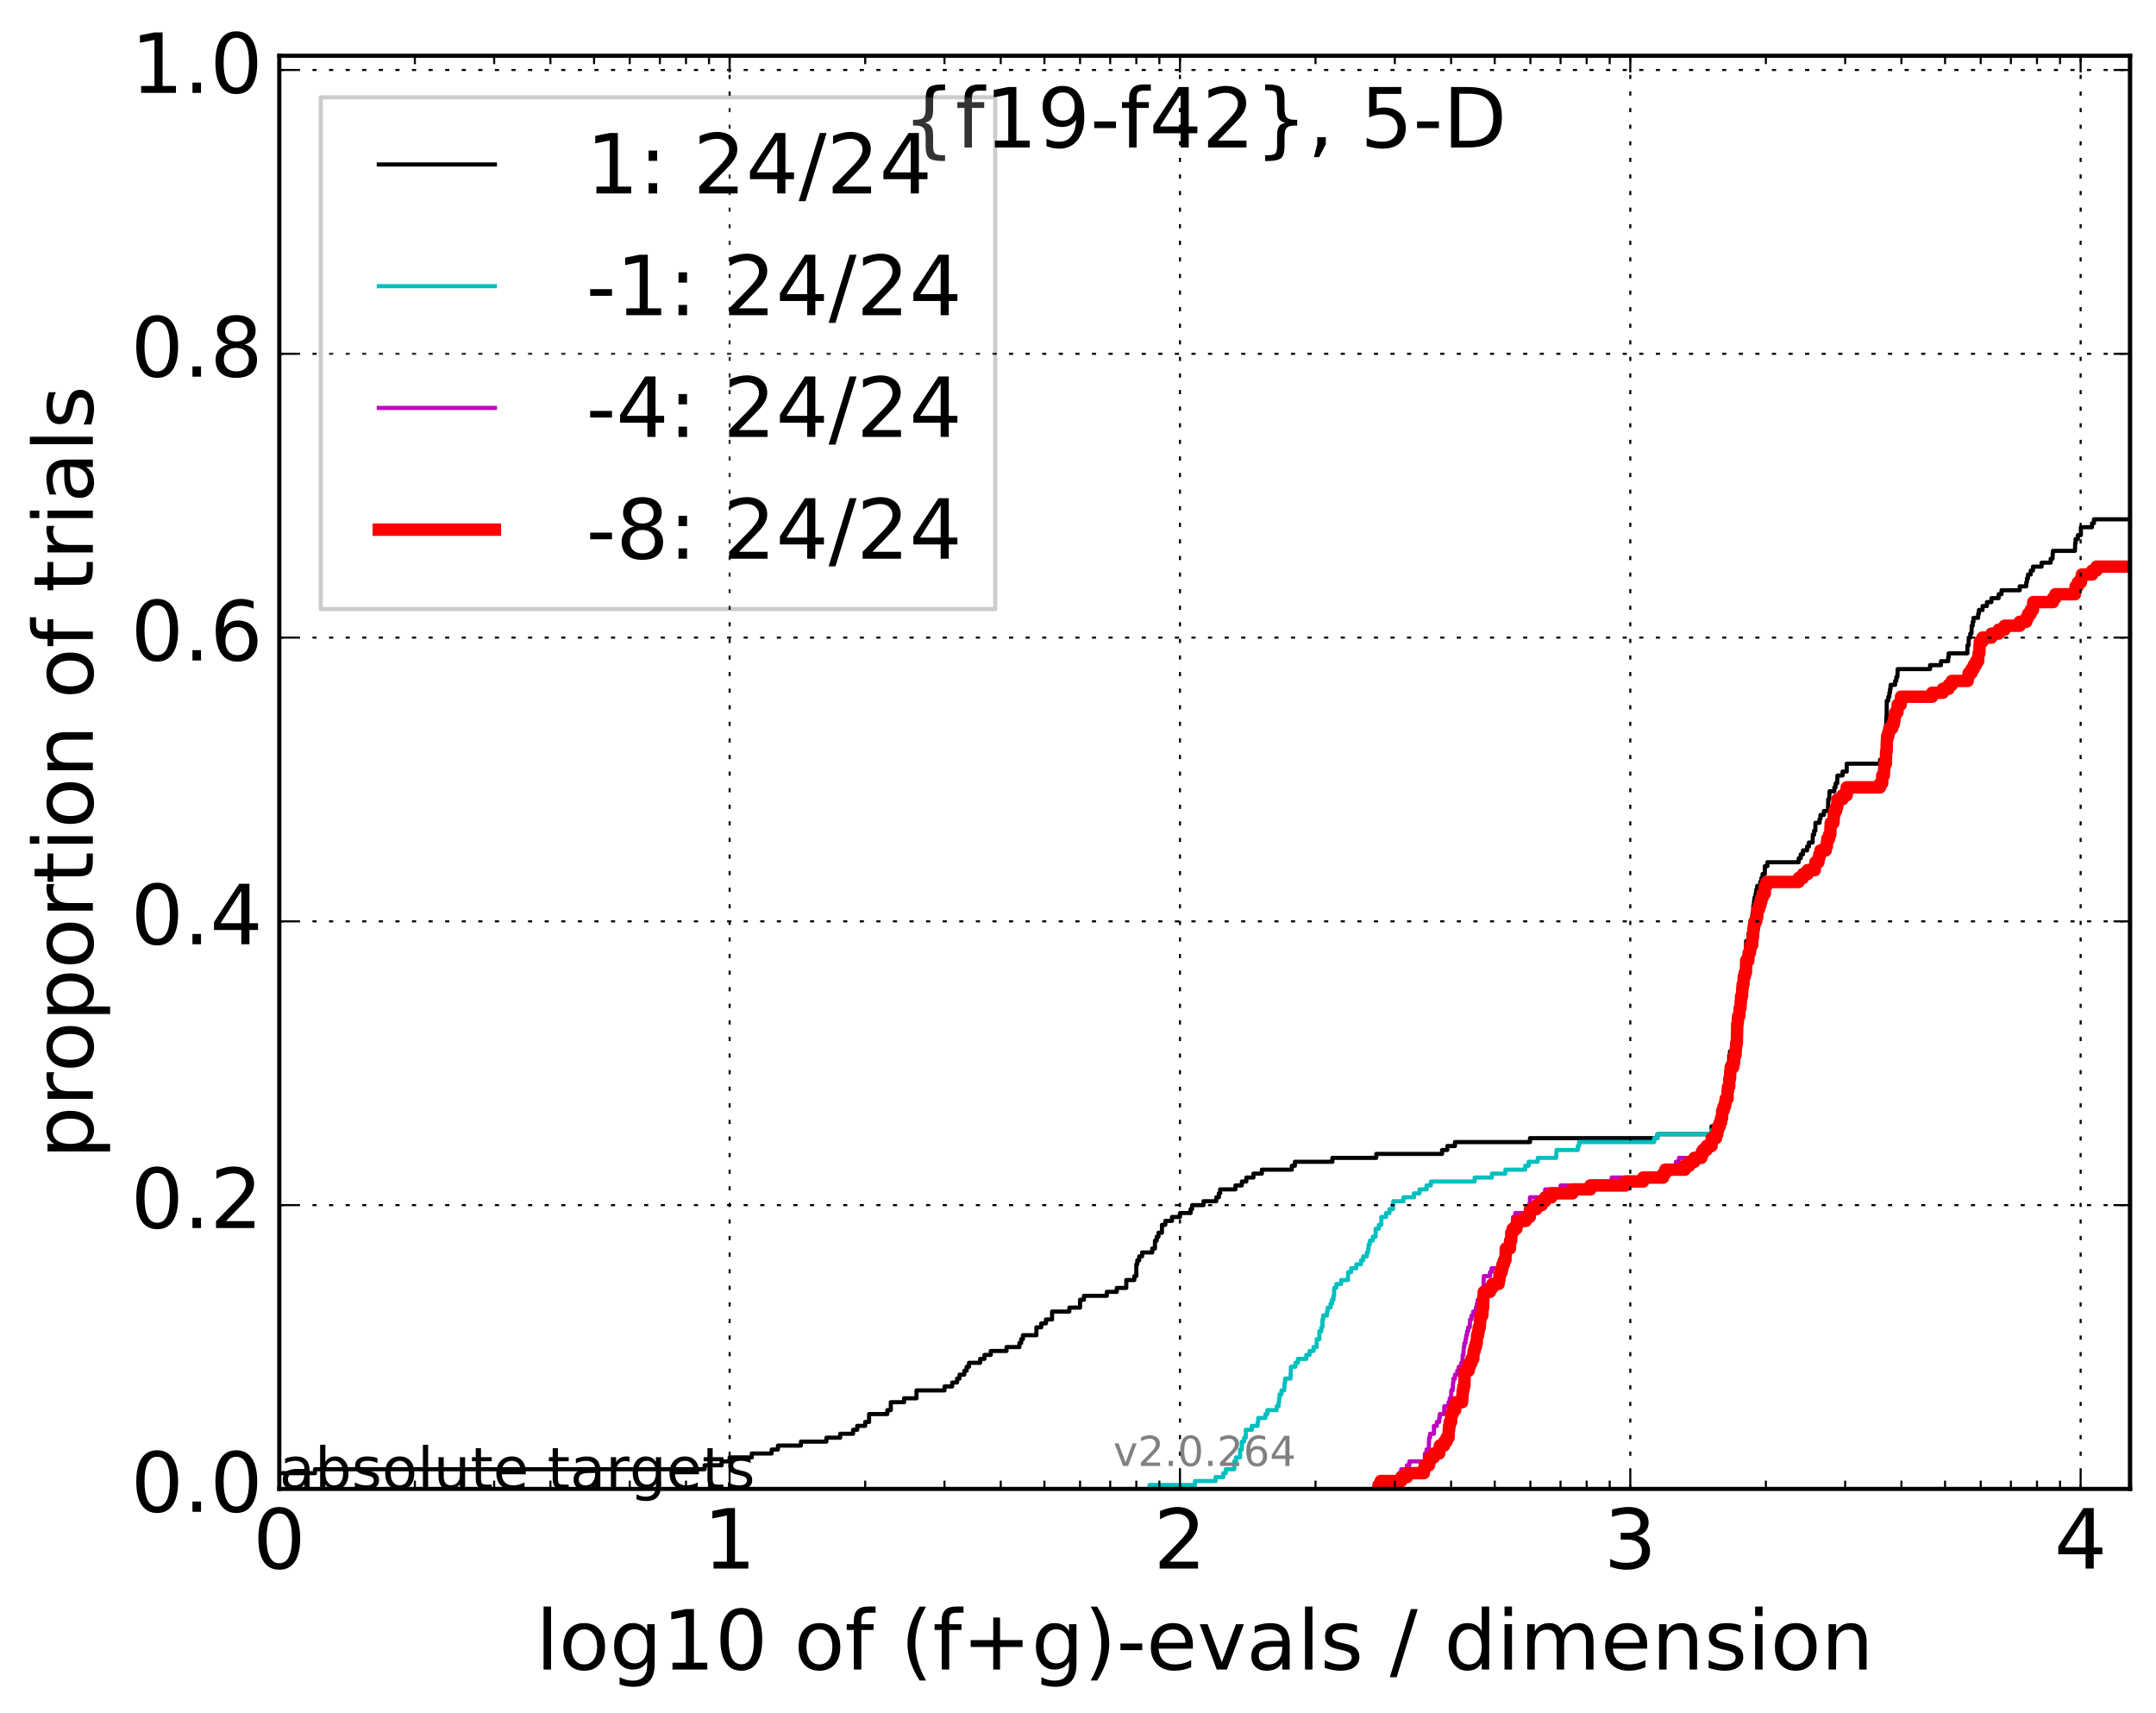 <?xml version="1.0" encoding="utf-8" standalone="no"?>
<!DOCTYPE svg PUBLIC "-//W3C//DTD SVG 1.1//EN"
  "http://www.w3.org/Graphics/SVG/1.1/DTD/svg11.dtd">
<!-- Created with matplotlib (http://matplotlib.org/) -->
<svg height="413pt" version="1.1" viewBox="0 0 520 413" width="520pt" xmlns="http://www.w3.org/2000/svg" xmlns:xlink="http://www.w3.org/1999/xlink">
 <defs>
  <style type="text/css">
*{stroke-linecap:butt;stroke-linejoin:round;stroke-miterlimit:100000;}
  </style>
 </defs>
 <g id="figure_1">
  <g id="patch_1">
   <path d="M 0 413.969 
L 520.962 413.969 
L 520.962 0 
L 0 0 
z
" style="fill:#ffffff;"/>
  </g>
  <g id="axes_1">
   <g id="patch_2">
    <path d="M 67.362 359.056 
L 513.763 359.056 
L 513.763 13.456 
L 67.362 13.456 
z
" style="fill:#ffffff;"/>
   </g>
   <g id="line2d_1">
    <path clip-path="url(#p6558325bdc)" d="M -1 357.155 
L 24.14 357.155 
L 24.14 356.205 
L 56.837 356.205 
L 56.837 355.254 
L 75.963 355.254 
L 75.963 354.304 
L 169.947 354.304 
L 169.947 353.353 
L 174.052 353.353 
L 174.052 352.403 
L 175.977 352.403 
L 175.977 351.452 
L 181.323 351.452 
L 181.323 350.502 
L 186.124 350.502 
L 186.124 349.551 
L 187.622 349.551 
L 187.622 348.601 
L 193.178 348.601 
L 193.178 347.65 
L 199.312 347.65 
L 199.312 346.7 
L 202.643 346.7 
L 202.643 345.749 
L 205.755 345.749 
L 205.755 344.799 
L 206.748 344.799 
L 206.748 343.848 
L 208.673 343.848 
L 208.673 342.898 
L 209.608 342.898 
L 209.608 340.997 
L 214.019 340.997 
L 214.019 340.046 
L 214.854 340.046 
L 214.854 338.145 
L 218.053 338.145 
L 218.053 337.195 
L 221.049 337.195 
L 221.049 335.294 
L 227.8 335.294 
L 227.8 334.343 
L 229.65 334.343 
L 229.65 333.393 
L 230.844 333.393 
L 230.844 332.442 
L 231.43 332.442 
L 231.43 331.492 
L 232.58 331.492 
L 232.58 330.541 
L 233.145 330.541 
L 233.145 329.591 
L 233.704 329.591 
L 233.704 328.641 
L 236.4 328.641 
L 236.4 327.69 
L 237.437 327.69 
L 237.437 326.74 
L 238.95 326.74 
L 238.95 325.789 
L 242.764 325.789 
L 242.764 324.839 
L 245.866 324.839 
L 245.866 323.888 
L 246.292 323.888 
L 246.292 322.938 
L 246.715 322.938 
L 246.715 321.987 
L 249.97 321.987 
L 249.97 320.086 
L 251.135 320.086 
L 251.135 319.136 
L 252.271 319.136 
L 252.271 318.185 
L 253.746 318.185 
L 253.746 316.284 
L 257.91 316.284 
L 257.91 315.334 
L 260.496 315.334 
L 260.496 313.433 
L 261.43 313.433 
L 261.43 312.482 
L 266.952 312.482 
L 266.952 311.532 
L 269.357 311.532 
L 269.357 310.581 
L 271.646 310.581 
L 271.646 308.68 
L 273.592 308.68 
L 273.592 307.73 
L 274.066 307.73 
L 274.066 304.878 
L 274.301 304.878 
L 274.301 303.928 
L 274.768 303.928 
L 274.768 302.977 
L 275.46 302.977 
L 275.46 302.027 
L 277.914 302.027 
L 277.914 301.076 
L 278.562 301.076 
L 278.562 299.175 
L 278.989 299.175 
L 278.989 298.225 
L 279.412 298.225 
L 279.412 297.274 
L 280.247 297.274 
L 280.247 295.373 
L 281.067 295.373 
L 281.067 294.423 
L 282.666 294.423 
L 282.666 293.472 
L 284.592 293.472 
L 284.592 292.522 
L 287.162 292.522 
L 287.162 291.571 
L 287.518 291.571 
L 287.518 290.621 
L 290.273 290.621 
L 290.273 289.67 
L 293.349 289.67 
L 293.349 288.72 
L 293.972 288.72 
L 293.972 287.769 
L 294.28 287.769 
L 294.28 286.819 
L 297.973 286.819 
L 297.973 285.868 
L 299.51 285.868 
L 299.51 284.918 
L 300.598 284.918 
L 300.598 283.967 
L 302.314 283.967 
L 302.314 283.017 
L 304.343 283.017 
L 304.343 282.066 
L 311.579 282.066 
L 311.579 281.116 
L 312.318 281.116 
L 312.318 280.165 
L 321.353 280.165 
L 321.353 279.215 
L 331.931 279.215 
L 331.931 278.264 
L 347.812 278.264 
L 347.812 277.314 
L 349.079 277.314 
L 349.079 276.363 
L 350.918 276.363 
L 350.918 275.413 
L 369.016 275.413 
L 369.016 274.462 
L 399.75 274.462 
L 399.75 273.512 
L 412.808 273.512 
L 412.808 271.611 
L 413.891 271.611 
L 413.891 270.66 
L 414.388 270.66 
L 414.4 268.759 
L 414.58 268.759 
L 414.58 267.809 
L 415.093 267.809 
L 415.093 266.858 
L 415.318 266.858 
L 415.377 264.957 
L 415.694 264.957 
L 415.694 264.007 
L 416.044 264.007 
L 416.044 263.056 
L 416.218 263.056 
L 416.323 261.155 
L 416.496 261.155 
L 416.496 260.205 
L 416.657 260.205 
L 416.714 257.353 
L 416.771 257.353 
L 416.771 256.403 
L 417.057 256.403 
L 417.079 254.502 
L 417.25 254.502 
L 417.25 253.551 
L 418.036 253.551 
L 418.036 252.601 
L 418.281 252.601 
L 418.281 251.65 
L 418.568 251.65 
L 418.568 250.7 
L 418.733 250.7 
L 418.733 249.749 
L 418.898 249.749 
L 419.007 244.997 
L 419.018 244.997 
L 419.116 243.096 
L 419.225 243.096 
L 419.225 242.145 
L 419.496 242.145 
L 419.593 239.294 
L 419.765 239.294 
L 419.873 237.393 
L 419.926 237.393 
L 419.926 236.442 
L 420.087 236.442 
L 420.151 234.541 
L 420.215 234.541 
L 420.3 232.641 
L 420.49 232.641 
L 420.575 230.74 
L 420.828 230.74 
L 420.828 229.789 
L 421.1 229.789 
L 421.142 226.938 
L 421.671 226.938 
L 421.764 225.037 
L 422.052 225.037 
L 422.072 223.136 
L 422.215 223.136 
L 422.215 222.185 
L 422.601 222.185 
L 422.682 220.284 
L 422.823 220.284 
L 422.884 218.383 
L 423.024 218.383 
L 423.024 217.433 
L 423.144 217.433 
L 423.144 216.482 
L 423.414 216.482 
L 423.414 215.532 
L 423.582 215.532 
L 423.582 214.581 
L 423.81 214.581 
L 423.81 213.631 
L 424.544 213.631 
L 424.544 212.68 
L 424.824 212.68 
L 424.824 211.73 
L 425.104 211.73 
L 425.104 210.779 
L 425.647 210.779 
L 425.657 208.878 
L 426.279 208.878 
L 426.279 207.928 
L 433.822 207.928 
L 433.822 206.977 
L 434.306 206.977 
L 434.306 206.027 
L 434.848 206.027 
L 434.848 205.076 
L 435.844 205.076 
L 435.844 204.126 
L 436.293 204.126 
L 436.293 203.175 
L 437.177 203.175 
L 437.229 201.274 
L 437.547 201.274 
L 437.547 200.324 
L 437.841 200.324 
L 437.87 198.423 
L 438.856 198.423 
L 438.856 197.472 
L 439.07 197.472 
L 439.07 196.522 
L 439.905 196.522 
L 439.905 195.571 
L 440.89 195.571 
L 440.959 192.72 
L 441.178 192.72 
L 441.259 190.819 
L 442.424 190.819 
L 442.424 189.868 
L 442.708 189.868 
L 442.708 188.918 
L 443.103 188.918 
L 443.169 187.017 
L 444.408 187.017 
L 444.408 186.066 
L 445.405 186.066 
L 445.405 184.165 
L 453.443 184.165 
L 453.443 183.215 
L 453.95 183.215 
L 453.961 181.314 
L 454.122 181.314 
L 454.122 180.363 
L 454.246 180.363 
L 454.246 179.413 
L 454.36 179.413 
L 454.447 177.512 
L 454.704 177.512 
L 454.786 175.611 
L 454.888 175.611 
L 454.98 172.759 
L 455.026 172.759 
L 455.067 168.957 
L 455.446 168.957 
L 455.446 168.007 
L 455.683 168.007 
L 455.683 167.056 
L 455.848 167.056 
L 455.848 166.106 
L 455.993 166.106 
L 455.993 165.155 
L 457.082 165.155 
L 457.082 164.205 
L 457.359 164.205 
L 457.359 163.254 
L 457.624 163.254 
L 457.697 161.353 
L 465.513 161.353 
L 465.513 160.403 
L 468.135 160.403 
L 468.135 159.452 
L 469.875 159.452 
L 469.875 158.502 
L 469.99 158.502 
L 469.99 157.551 
L 474.506 157.551 
L 474.511 155.65 
L 474.803 155.65 
L 474.843 153.749 
L 475.203 153.749 
L 475.203 152.799 
L 475.497 152.799 
L 475.543 150.898 
L 475.803 150.898 
L 475.803 149.947 
L 475.983 149.947 
L 475.983 148.997 
L 477.095 148.997 
L 477.095 148.046 
L 477.286 148.046 
L 477.286 147.096 
L 478.166 147.096 
L 478.166 146.145 
L 479.222 146.145 
L 479.222 145.195 
L 480.31 145.195 
L 480.31 144.244 
L 482.051 144.244 
L 482.051 143.294 
L 482.745 143.294 
L 482.745 142.343 
L 487.133 142.343 
L 487.133 141.393 
L 488.705 141.393 
L 488.705 140.442 
L 488.867 140.442 
L 488.867 139.492 
L 489.132 139.492 
L 489.132 138.541 
L 489.788 138.541 
L 489.788 137.591 
L 490.324 137.591 
L 490.324 136.641 
L 492.416 136.641 
L 492.416 135.69 
L 494.596 135.69 
L 494.596 134.74 
L 495.037 134.74 
L 495.146 132.839 
L 500.448 132.839 
L 500.514 130.938 
L 500.609 130.938 
L 500.609 129.987 
L 501.152 129.987 
L 501.152 129.037 
L 501.881 129.037 
L 501.881 127.136 
L 504.565 127.136 
L 504.565 126.185 
L 505.028 126.185 
L 505.028 125.235 
L 505.028 125.235 
L 513.763 125.235 
L 513.763 125.235 
" style="fill:none;stroke:#000000;stroke-linecap:square;"/>
   </g>
   <g id="line2d_2"/>
   <g id="line2d_3">
    <path clip-path="url(#p6558325bdc)" d="M 277.257 359.056 
L 277.257 358.106 
L 288.222 358.106 
L 288.222 357.155 
L 293.192 357.155 
L 293.192 356.205 
L 295.042 356.205 
L 295.042 355.254 
L 295.643 355.254 
L 295.643 354.304 
L 297.688 354.304 
L 297.688 352.403 
L 298.115 352.403 
L 298.115 351.452 
L 299.096 351.452 
L 299.096 349.551 
L 299.51 349.551 
L 299.51 347.65 
L 300.057 347.65 
L 300.057 346.7 
L 300.463 346.7 
L 300.463 344.799 
L 301.923 344.799 
L 301.923 343.848 
L 303.339 343.848 
L 303.339 342.898 
L 303.466 342.898 
L 303.466 341.947 
L 305.204 341.947 
L 305.204 340.997 
L 305.689 340.997 
L 305.689 340.046 
L 307.927 340.046 
L 307.927 339.096 
L 308.385 339.096 
L 308.385 338.145 
L 308.499 338.145 
L 308.499 337.195 
L 308.612 337.195 
L 308.612 336.244 
L 309.064 336.244 
L 309.064 335.294 
L 309.733 335.294 
L 309.843 333.393 
L 309.954 333.393 
L 309.954 332.442 
L 311.258 332.442 
L 311.365 329.591 
L 312.423 329.591 
L 312.423 328.641 
L 313.046 328.641 
L 313.046 327.69 
L 315.067 327.69 
L 315.067 326.74 
L 315.851 326.74 
L 315.851 325.789 
L 316.814 325.789 
L 316.814 324.839 
L 317.57 324.839 
L 317.57 322.938 
L 318.222 322.938 
L 318.222 321.037 
L 318.682 321.037 
L 318.682 320.086 
L 318.956 320.086 
L 318.956 318.185 
L 319.138 318.185 
L 319.138 317.235 
L 320.037 317.235 
L 320.037 316.284 
L 320.214 316.284 
L 320.214 315.334 
L 320.918 315.334 
L 320.918 314.383 
L 321.267 314.383 
L 321.267 313.433 
L 321.612 313.433 
L 321.612 312.482 
L 321.784 312.482 
L 321.784 310.581 
L 322.296 310.581 
L 322.296 309.631 
L 323.469 309.631 
L 323.469 308.68 
L 325.096 308.68 
L 325.175 306.779 
L 325.888 306.779 
L 325.888 305.829 
L 327.13 305.829 
L 327.13 304.878 
L 328.265 304.878 
L 328.265 303.928 
L 328.785 303.928 
L 328.785 302.977 
L 329.664 302.977 
L 329.664 302.027 
L 329.953 302.027 
L 329.953 301.076 
L 330.097 301.076 
L 330.097 300.126 
L 330.384 300.126 
L 330.384 299.175 
L 331.094 299.175 
L 331.094 298.225 
L 331.792 298.225 
L 331.792 296.324 
L 332.549 296.324 
L 332.549 295.373 
L 333.16 295.373 
L 333.16 293.472 
L 334.292 293.472 
L 334.292 292.522 
L 335.139 292.522 
L 335.139 291.571 
L 335.972 291.571 
L 336.035 289.67 
L 338.506 289.67 
L 338.506 288.72 
L 341.024 288.72 
L 341.024 287.769 
L 342.374 287.769 
L 342.374 286.819 
L 344.061 286.819 
L 344.061 285.868 
L 345.119 285.868 
L 345.119 284.918 
L 355.666 284.918 
L 355.666 283.967 
L 359.826 283.967 
L 359.826 283.017 
L 363.08 283.017 
L 363.08 282.066 
L 367.868 282.066 
L 367.868 281.116 
L 368.7 281.116 
L 368.7 280.165 
L 370.9 280.165 
L 370.9 279.215 
L 375.319 279.215 
L 375.429 277.314 
L 380.558 277.314 
L 380.558 276.363 
L 380.853 276.363 
L 380.853 275.413 
L 398.955 275.413 
L 398.955 274.462 
L 399.75 274.462 
L 399.75 273.512 
L 412.808 273.512 
L 412.808 272.561 
L 413.891 272.561 
L 413.891 271.611 
L 414.388 271.611 
L 414.388 270.66 
L 415.093 270.66 
L 415.093 269.71 
L 415.318 269.71 
L 415.377 267.809 
L 415.694 267.809 
L 415.694 266.858 
L 416.044 266.858 
L 416.044 265.908 
L 416.218 265.908 
L 416.218 264.957 
L 416.657 264.957 
L 416.668 263.056 
L 416.771 263.056 
L 416.771 262.106 
L 417.057 262.106 
L 417.079 260.205 
L 417.25 260.205 
L 417.318 258.304 
L 417.419 258.304 
L 417.419 257.353 
L 418.036 257.353 
L 418.036 256.403 
L 418.214 256.403 
L 418.281 254.502 
L 418.568 254.502 
L 418.678 252.601 
L 418.733 252.601 
L 418.733 251.65 
L 418.898 251.65 
L 419.007 246.898 
L 419.116 246.898 
L 419.225 244.997 
L 419.496 244.997 
L 419.593 243.096 
L 419.765 243.096 
L 419.873 241.195 
L 419.926 241.195 
L 419.926 240.244 
L 420.151 240.244 
L 420.215 238.343 
L 420.3 238.343 
L 420.3 237.393 
L 420.49 237.393 
L 420.575 235.492 
L 420.828 235.492 
L 420.828 234.541 
L 421.1 234.541 
L 421.142 231.69 
L 421.671 231.69 
L 421.764 229.789 
L 422.052 229.789 
L 422.052 228.839 
L 422.215 228.839 
L 422.215 227.888 
L 422.601 227.888 
L 422.682 225.987 
L 422.823 225.987 
L 422.884 224.086 
L 423.024 224.086 
L 423.024 223.136 
L 423.184 223.136 
L 423.184 222.185 
L 423.582 222.185 
L 423.582 221.235 
L 423.81 221.235 
L 423.879 219.334 
L 424.251 219.334 
L 424.251 218.383 
L 424.544 218.383 
L 424.544 217.433 
L 424.824 217.433 
L 424.824 216.482 
L 425.104 216.482 
L 425.104 215.532 
L 425.647 215.532 
L 425.657 213.631 
L 426.091 213.631 
L 426.091 212.68 
L 433.822 212.68 
L 433.822 211.73 
L 434.848 211.73 
L 434.848 210.779 
L 435.974 210.779 
L 435.974 209.829 
L 437.694 209.829 
L 437.694 208.878 
L 437.841 208.878 
L 437.841 207.928 
L 438.206 207.928 
L 438.206 206.977 
L 438.784 206.977 
L 438.784 206.027 
L 439.07 206.027 
L 439.07 205.076 
L 439.482 205.076 
L 439.482 204.126 
L 440.338 204.126 
L 440.338 203.175 
L 440.732 203.175 
L 440.732 202.225 
L 441.171 202.225 
L 441.171 201.274 
L 441.436 201.274 
L 441.504 199.373 
L 441.558 199.373 
L 441.558 198.423 
L 442.204 198.423 
L 442.297 196.522 
L 442.443 196.522 
L 442.443 195.571 
L 442.84 195.571 
L 442.84 194.621 
L 443.103 194.621 
L 443.169 192.72 
L 444.408 192.72 
L 444.408 191.769 
L 445.405 191.769 
L 445.405 189.868 
L 453.443 189.868 
L 453.443 188.918 
L 453.95 188.918 
L 453.961 187.017 
L 454.36 187.017 
L 454.447 185.116 
L 454.55 185.116 
L 454.55 184.165 
L 454.847 184.165 
L 454.899 181.314 
L 455.026 181.314 
L 455.087 178.462 
L 455.153 178.462 
L 455.153 177.512 
L 455.446 177.512 
L 455.446 176.561 
L 455.683 176.561 
L 455.683 175.611 
L 456.39 175.611 
L 456.39 174.66 
L 456.774 174.66 
L 456.774 173.71 
L 456.926 173.71 
L 456.926 172.759 
L 457.082 172.759 
L 457.082 171.809 
L 457.624 171.809 
L 457.697 169.908 
L 458.445 169.908 
L 458.507 168.007 
L 466.007 168.007 
L 466.007 167.056 
L 468.595 167.056 
L 468.595 166.106 
L 469.99 166.106 
L 469.99 165.155 
L 470.759 165.155 
L 470.759 164.205 
L 474.577 164.205 
L 474.577 163.254 
L 474.803 163.254 
L 474.803 162.304 
L 475.497 162.304 
L 475.497 161.353 
L 476.038 161.353 
L 476.038 160.403 
L 476.582 160.403 
L 476.582 159.452 
L 477.095 159.452 
L 477.2 157.551 
L 477.394 157.551 
L 477.451 155.65 
L 477.523 155.65 
L 477.523 154.7 
L 478.166 154.7 
L 478.166 153.749 
L 480.31 153.749 
L 480.31 152.799 
L 482.051 152.799 
L 482.051 151.848 
L 483.492 151.848 
L 483.492 150.898 
L 487.133 150.898 
L 487.133 149.947 
L 488.705 149.947 
L 488.705 148.997 
L 489.132 148.997 
L 489.132 148.046 
L 489.788 148.046 
L 489.788 147.096 
L 490.324 147.096 
L 490.394 145.195 
L 495.146 145.195 
L 495.146 144.244 
L 495.735 144.244 
L 495.735 143.294 
L 500.448 143.294 
L 500.448 142.343 
L 500.609 142.343 
L 500.609 141.393 
L 501.152 141.393 
L 501.152 140.442 
L 501.881 140.442 
L 501.881 139.492 
L 502.126 139.492 
L 502.126 138.541 
L 504.608 138.541 
L 504.608 137.591 
L 505.648 137.591 
L 505.648 136.641 
L 505.648 136.641 
L 513.763 136.641 
L 513.763 136.641 
" style="fill:none;stroke:#00bfbf;stroke-linecap:square;"/>
   </g>
   <g id="line2d_4"/>
   <g id="line2d_5">
    <path clip-path="url(#p6558325bdc)" d="M 332.481 359.056 
L 332.481 358.106 
L 333.025 358.106 
L 333.025 357.155 
L 335.653 357.155 
L 335.653 356.205 
L 337.41 356.205 
L 337.41 355.254 
L 337.961 355.254 
L 337.961 354.304 
L 339.34 354.304 
L 339.34 353.353 
L 339.928 353.353 
L 339.928 352.403 
L 343.632 352.403 
L 343.686 350.502 
L 344.061 350.502 
L 344.061 349.551 
L 344.593 349.551 
L 344.699 346.7 
L 344.909 346.7 
L 344.909 345.749 
L 345.846 345.749 
L 345.846 343.848 
L 346.561 343.848 
L 346.561 342.898 
L 347.116 342.898 
L 347.116 341.947 
L 347.266 341.947 
L 347.266 340.997 
L 348.304 340.997 
L 348.353 339.096 
L 349.367 339.096 
L 349.367 338.145 
L 349.653 338.145 
L 349.653 337.195 
L 349.984 337.195 
L 350.031 335.294 
L 350.36 335.294 
L 350.454 333.393 
L 350.547 333.393 
L 350.547 332.442 
L 350.918 332.442 
L 350.918 331.492 
L 351.47 331.492 
L 351.47 330.541 
L 351.834 330.541 
L 351.834 329.591 
L 352.42 329.591 
L 352.42 328.641 
L 352.733 328.641 
L 352.777 326.74 
L 352.955 326.74 
L 353.043 324.839 
L 353.176 324.839 
L 353.176 323.888 
L 353.483 323.888 
L 353.483 322.938 
L 353.615 322.938 
L 353.615 321.987 
L 353.833 321.987 
L 353.833 321.037 
L 354.093 321.037 
L 354.093 320.086 
L 354.48 320.086 
L 354.566 318.185 
L 354.907 318.185 
L 354.907 317.235 
L 355.33 317.235 
L 355.33 316.284 
L 355.958 316.284 
L 355.958 315.334 
L 356.206 315.334 
L 356.206 314.383 
L 356.413 314.383 
L 356.413 313.433 
L 356.904 313.433 
L 356.904 312.482 
L 357.107 312.482 
L 357.107 311.532 
L 357.591 311.532 
L 357.591 310.581 
L 357.792 310.581 
L 357.872 307.73 
L 359.364 307.73 
L 359.364 306.779 
L 359.749 306.779 
L 359.749 305.829 
L 361.444 305.829 
L 361.444 304.878 
L 361.776 304.878 
L 361.776 303.928 
L 362.178 303.928 
L 362.178 302.977 
L 362.397 302.977 
L 362.397 302.027 
L 362.722 302.027 
L 362.722 301.076 
L 363.188 301.076 
L 363.188 300.126 
L 363.436 300.126 
L 363.436 299.175 
L 363.93 299.175 
L 363.93 298.225 
L 364.175 298.225 
L 364.21 296.324 
L 364.489 296.324 
L 364.489 295.373 
L 364.834 295.373 
L 364.937 293.472 
L 365.45 293.472 
L 365.45 292.522 
L 367.997 292.522 
L 367.997 291.571 
L 368.732 291.571 
L 368.732 290.621 
L 368.953 290.621 
L 369.016 288.72 
L 372.653 288.72 
L 372.682 286.819 
L 376.409 286.819 
L 376.409 285.868 
L 383.661 285.868 
L 383.661 284.918 
L 388.716 284.918 
L 388.716 283.967 
L 397.011 283.967 
L 397.011 283.017 
L 401.126 283.017 
L 401.126 282.066 
L 401.649 282.066 
L 401.649 281.116 
L 404.213 281.116 
L 404.213 280.165 
L 404.954 280.165 
L 404.954 279.215 
L 408.808 279.215 
L 408.808 278.264 
L 409.547 278.264 
L 409.547 277.314 
L 410.328 277.314 
L 410.328 276.363 
L 411.328 276.363 
L 411.328 275.413 
L 412.808 275.413 
L 412.808 274.462 
L 413.254 274.462 
L 413.254 273.512 
L 413.451 273.512 
L 413.451 272.561 
L 413.891 272.561 
L 413.891 271.611 
L 414.388 271.611 
L 414.388 270.66 
L 415.093 270.66 
L 415.093 269.71 
L 415.318 269.71 
L 415.377 267.809 
L 415.694 267.809 
L 415.694 266.858 
L 416.044 266.858 
L 416.044 265.908 
L 416.218 265.908 
L 416.218 264.957 
L 416.657 264.957 
L 416.668 263.056 
L 416.771 263.056 
L 416.771 262.106 
L 417.057 262.106 
L 417.079 260.205 
L 417.25 260.205 
L 417.318 258.304 
L 417.419 258.304 
L 417.419 257.353 
L 418.036 257.353 
L 418.036 256.403 
L 418.214 256.403 
L 418.281 254.502 
L 418.568 254.502 
L 418.678 252.601 
L 418.733 252.601 
L 418.733 251.65 
L 418.898 251.65 
L 419.007 246.898 
L 419.116 246.898 
L 419.225 244.997 
L 419.496 244.997 
L 419.593 243.096 
L 419.765 243.096 
L 419.873 241.195 
L 419.926 241.195 
L 419.926 240.244 
L 420.151 240.244 
L 420.215 238.343 
L 420.3 238.343 
L 420.3 237.393 
L 420.49 237.393 
L 420.575 235.492 
L 420.828 235.492 
L 420.828 234.541 
L 421.1 234.541 
L 421.142 231.69 
L 421.671 231.69 
L 421.764 229.789 
L 422.052 229.789 
L 422.052 228.839 
L 422.215 228.839 
L 422.215 227.888 
L 422.601 227.888 
L 422.682 225.987 
L 422.823 225.987 
L 422.884 224.086 
L 423.024 224.086 
L 423.024 223.136 
L 423.184 223.136 
L 423.184 222.185 
L 423.582 222.185 
L 423.582 221.235 
L 423.81 221.235 
L 423.879 219.334 
L 424.251 219.334 
L 424.251 218.383 
L 424.544 218.383 
L 424.544 217.433 
L 424.824 217.433 
L 424.824 216.482 
L 425.104 216.482 
L 425.104 215.532 
L 425.647 215.532 
L 425.657 213.631 
L 426.091 213.631 
L 426.091 212.68 
L 433.822 212.68 
L 433.822 211.73 
L 434.848 211.73 
L 434.848 210.779 
L 435.974 210.779 
L 435.974 209.829 
L 437.694 209.829 
L 437.694 208.878 
L 437.841 208.878 
L 437.841 207.928 
L 438.575 207.928 
L 438.575 206.977 
L 438.784 206.977 
L 438.784 206.027 
L 439.07 206.027 
L 439.07 205.076 
L 440.338 205.076 
L 440.338 204.126 
L 440.615 204.126 
L 440.615 203.175 
L 440.732 203.175 
L 440.732 202.225 
L 441.171 202.225 
L 441.171 201.274 
L 441.436 201.274 
L 441.504 199.373 
L 441.558 199.373 
L 441.558 198.423 
L 442.204 198.423 
L 442.297 196.522 
L 442.443 196.522 
L 442.443 195.571 
L 442.84 195.571 
L 442.84 194.621 
L 443.103 194.621 
L 443.169 192.72 
L 444.408 192.72 
L 444.408 191.769 
L 445.405 191.769 
L 445.405 189.868 
L 453.443 189.868 
L 453.443 188.918 
L 453.95 188.918 
L 453.961 187.017 
L 454.36 187.017 
L 454.447 185.116 
L 454.55 185.116 
L 454.55 184.165 
L 454.847 184.165 
L 454.899 181.314 
L 455.026 181.314 
L 455.087 178.462 
L 455.153 178.462 
L 455.153 177.512 
L 455.446 177.512 
L 455.446 176.561 
L 455.683 176.561 
L 455.683 175.611 
L 456.39 175.611 
L 456.39 174.66 
L 456.774 174.66 
L 456.774 173.71 
L 456.926 173.71 
L 456.926 172.759 
L 457.082 172.759 
L 457.082 171.809 
L 457.624 171.809 
L 457.697 169.908 
L 458.445 169.908 
L 458.507 168.007 
L 466.007 168.007 
L 466.007 167.056 
L 468.595 167.056 
L 468.595 166.106 
L 469.99 166.106 
L 469.99 165.155 
L 470.759 165.155 
L 470.759 164.205 
L 474.577 164.205 
L 474.577 163.254 
L 474.803 163.254 
L 474.803 162.304 
L 475.497 162.304 
L 475.497 161.353 
L 476.038 161.353 
L 476.038 160.403 
L 476.582 160.403 
L 476.582 159.452 
L 477.095 159.452 
L 477.2 157.551 
L 477.394 157.551 
L 477.451 155.65 
L 477.523 155.65 
L 477.523 154.7 
L 478.166 154.7 
L 478.166 153.749 
L 480.31 153.749 
L 480.31 152.799 
L 482.051 152.799 
L 482.051 151.848 
L 483.492 151.848 
L 483.492 150.898 
L 487.133 150.898 
L 487.133 149.947 
L 488.705 149.947 
L 488.705 148.997 
L 489.132 148.997 
L 489.132 148.046 
L 489.788 148.046 
L 489.788 147.096 
L 490.324 147.096 
L 490.394 145.195 
L 495.146 145.195 
L 495.146 144.244 
L 495.735 144.244 
L 495.735 143.294 
L 500.448 143.294 
L 500.448 142.343 
L 500.609 142.343 
L 500.609 141.393 
L 501.152 141.393 
L 501.152 140.442 
L 501.881 140.442 
L 501.881 139.492 
L 502.126 139.492 
L 502.126 138.541 
L 504.608 138.541 
L 504.608 137.591 
L 505.648 137.591 
L 505.648 136.641 
L 505.648 136.641 
L 513.763 136.641 
L 513.763 136.641 
" style="fill:none;stroke:#bf00bf;stroke-linecap:square;"/>
   </g>
   <g id="line2d_6"/>
   <g id="line2d_7">
    <path clip-path="url(#p6558325bdc)" d="M 332.481 359.056 
L 332.481 358.106 
L 333.025 358.106 
L 333.025 357.155 
L 337.961 357.155 
L 337.961 356.205 
L 339.34 356.205 
L 339.34 355.254 
L 343.415 355.254 
L 343.415 354.304 
L 343.632 354.304 
L 343.632 353.353 
L 344.646 353.353 
L 344.646 352.403 
L 344.909 352.403 
L 344.909 351.452 
L 345.846 351.452 
L 345.846 350.502 
L 347.116 350.502 
L 347.116 349.551 
L 347.266 349.551 
L 347.266 348.601 
L 348.304 348.601 
L 348.304 347.65 
L 348.887 347.65 
L 348.887 346.7 
L 349.367 346.7 
L 349.415 344.799 
L 349.51 344.799 
L 349.51 343.848 
L 349.653 343.848 
L 349.653 342.898 
L 349.984 342.898 
L 350.031 340.997 
L 350.36 340.997 
L 350.36 340.046 
L 350.965 340.046 
L 350.965 339.096 
L 351.103 339.096 
L 351.103 338.145 
L 352.644 338.145 
L 352.733 336.244 
L 352.777 336.244 
L 352.777 335.294 
L 352.955 335.294 
L 352.955 334.343 
L 353.176 334.343 
L 353.264 331.492 
L 353.308 331.492 
L 353.308 330.541 
L 354.222 330.541 
L 354.222 329.591 
L 354.48 329.591 
L 354.48 328.641 
L 354.907 328.641 
L 354.907 327.69 
L 355.33 327.69 
L 355.414 325.789 
L 355.666 325.789 
L 355.666 324.839 
L 355.958 324.839 
L 355.958 323.888 
L 356.165 323.888 
L 356.248 321.987 
L 356.495 321.987 
L 356.495 321.037 
L 356.659 321.037 
L 356.659 320.086 
L 356.904 320.086 
L 356.985 318.185 
L 357.107 318.185 
L 357.107 317.235 
L 357.511 317.235 
L 357.591 315.334 
L 357.712 315.334 
L 357.792 312.482 
L 357.872 312.482 
L 357.872 311.532 
L 359.364 311.532 
L 359.364 310.581 
L 359.941 310.581 
L 359.941 309.631 
L 361.444 309.631 
L 361.444 308.68 
L 361.629 308.68 
L 361.629 307.73 
L 361.776 307.73 
L 361.776 306.779 
L 362.178 306.779 
L 362.178 305.829 
L 362.397 305.829 
L 362.397 304.878 
L 362.722 304.878 
L 362.722 303.928 
L 363.08 303.928 
L 363.188 301.076 
L 364.175 301.076 
L 364.21 299.175 
L 364.489 299.175 
L 364.489 297.274 
L 364.834 297.274 
L 364.834 296.324 
L 365.721 296.324 
L 365.721 295.373 
L 366.024 295.373 
L 366.024 294.423 
L 367.997 294.423 
L 367.997 293.472 
L 368.953 293.472 
L 369.047 291.571 
L 370.566 291.571 
L 370.566 290.621 
L 371.859 290.621 
L 371.859 289.67 
L 372.682 289.67 
L 372.682 288.72 
L 374.175 288.72 
L 374.175 287.769 
L 379.283 287.769 
L 379.283 286.819 
L 383.568 286.819 
L 383.568 285.868 
L 392.061 285.868 
L 392.061 284.918 
L 396.31 284.918 
L 396.31 283.967 
L 401.126 283.967 
L 401.126 283.017 
L 401.649 283.017 
L 401.649 282.066 
L 406.374 282.066 
L 406.374 281.116 
L 407.432 281.116 
L 407.432 280.165 
L 408.672 280.165 
L 408.672 279.215 
L 410.328 279.215 
L 410.328 278.264 
L 410.72 278.264 
L 410.72 277.314 
L 411.61 277.314 
L 411.61 276.363 
L 412.808 276.363 
L 412.833 274.462 
L 413.891 274.462 
L 413.891 273.512 
L 414.183 273.512 
L 414.183 272.561 
L 414.388 272.561 
L 414.388 271.611 
L 414.784 271.611 
L 414.784 270.66 
L 415.093 270.66 
L 415.093 269.71 
L 415.318 269.71 
L 415.377 267.809 
L 415.694 267.809 
L 415.694 266.858 
L 416.044 266.858 
L 416.044 265.908 
L 416.218 265.908 
L 416.218 264.957 
L 416.657 264.957 
L 416.668 263.056 
L 416.771 263.056 
L 416.771 262.106 
L 417.057 262.106 
L 417.079 260.205 
L 417.25 260.205 
L 417.318 258.304 
L 417.419 258.304 
L 417.419 257.353 
L 418.036 257.353 
L 418.036 256.403 
L 418.214 256.403 
L 418.281 254.502 
L 418.568 254.502 
L 418.678 252.601 
L 418.733 252.601 
L 418.733 251.65 
L 418.898 251.65 
L 419.007 246.898 
L 419.116 246.898 
L 419.225 244.997 
L 419.496 244.997 
L 419.593 243.096 
L 419.765 243.096 
L 419.873 241.195 
L 419.926 241.195 
L 419.926 240.244 
L 420.151 240.244 
L 420.215 238.343 
L 420.3 238.343 
L 420.3 237.393 
L 420.49 237.393 
L 420.575 235.492 
L 420.828 235.492 
L 420.828 234.541 
L 421.1 234.541 
L 421.142 231.69 
L 421.671 231.69 
L 421.764 229.789 
L 422.052 229.789 
L 422.052 228.839 
L 422.215 228.839 
L 422.215 227.888 
L 422.601 227.888 
L 422.682 225.987 
L 422.823 225.987 
L 422.884 224.086 
L 423.024 224.086 
L 423.024 223.136 
L 423.184 223.136 
L 423.184 222.185 
L 423.582 222.185 
L 423.582 221.235 
L 423.81 221.235 
L 423.879 219.334 
L 424.251 219.334 
L 424.251 218.383 
L 424.544 218.383 
L 424.544 217.433 
L 424.824 217.433 
L 424.824 216.482 
L 425.104 216.482 
L 425.104 215.532 
L 425.647 215.532 
L 425.657 213.631 
L 426.091 213.631 
L 426.091 212.68 
L 433.822 212.68 
L 433.822 211.73 
L 434.848 211.73 
L 434.848 210.779 
L 435.974 210.779 
L 435.974 209.829 
L 437.694 209.829 
L 437.694 208.878 
L 437.841 208.878 
L 437.841 207.928 
L 438.575 207.928 
L 438.575 206.977 
L 438.784 206.977 
L 438.784 206.027 
L 439.07 206.027 
L 439.07 205.076 
L 440.338 205.076 
L 440.338 204.126 
L 440.615 204.126 
L 440.615 203.175 
L 440.732 203.175 
L 440.732 202.225 
L 441.171 202.225 
L 441.171 201.274 
L 441.436 201.274 
L 441.504 199.373 
L 441.558 199.373 
L 441.558 198.423 
L 442.204 198.423 
L 442.297 196.522 
L 442.443 196.522 
L 442.443 195.571 
L 442.84 195.571 
L 442.84 194.621 
L 443.103 194.621 
L 443.169 192.72 
L 444.408 192.72 
L 444.408 191.769 
L 445.405 191.769 
L 445.405 189.868 
L 453.443 189.868 
L 453.443 188.918 
L 453.95 188.918 
L 453.961 187.017 
L 454.36 187.017 
L 454.447 185.116 
L 454.55 185.116 
L 454.55 184.165 
L 454.847 184.165 
L 454.899 181.314 
L 455.026 181.314 
L 455.087 178.462 
L 455.153 178.462 
L 455.153 177.512 
L 455.446 177.512 
L 455.446 176.561 
L 455.683 176.561 
L 455.683 175.611 
L 456.39 175.611 
L 456.39 174.66 
L 456.774 174.66 
L 456.774 173.71 
L 456.926 173.71 
L 456.926 172.759 
L 457.082 172.759 
L 457.082 171.809 
L 457.624 171.809 
L 457.697 169.908 
L 458.445 169.908 
L 458.507 168.007 
L 466.007 168.007 
L 466.007 167.056 
L 468.595 167.056 
L 468.595 166.106 
L 469.99 166.106 
L 469.99 165.155 
L 470.759 165.155 
L 470.759 164.205 
L 474.577 164.205 
L 474.577 163.254 
L 474.803 163.254 
L 474.803 162.304 
L 475.497 162.304 
L 475.497 161.353 
L 476.038 161.353 
L 476.038 160.403 
L 476.582 160.403 
L 476.582 159.452 
L 477.095 159.452 
L 477.2 157.551 
L 477.394 157.551 
L 477.451 155.65 
L 477.523 155.65 
L 477.523 154.7 
L 478.166 154.7 
L 478.166 153.749 
L 480.31 153.749 
L 480.31 152.799 
L 482.051 152.799 
L 482.051 151.848 
L 483.492 151.848 
L 483.492 150.898 
L 487.133 150.898 
L 487.133 149.947 
L 488.705 149.947 
L 488.705 148.997 
L 489.132 148.997 
L 489.132 148.046 
L 489.788 148.046 
L 489.788 147.096 
L 490.324 147.096 
L 490.394 145.195 
L 495.146 145.195 
L 495.146 144.244 
L 495.735 144.244 
L 495.735 143.294 
L 500.448 143.294 
L 500.448 142.343 
L 500.609 142.343 
L 500.609 141.393 
L 501.152 141.393 
L 501.152 140.442 
L 501.881 140.442 
L 501.881 139.492 
L 502.126 139.492 
L 502.126 138.541 
L 504.608 138.541 
L 504.608 137.591 
L 505.648 137.591 
L 505.648 136.641 
L 505.648 136.641 
L 513.763 136.641 
L 513.763 136.641 
" style="fill:none;stroke:#ff0000;stroke-linecap:square;stroke-width:3.0;"/>
   </g>
   <g id="line2d_8"/>
   <g id="line2d_9">
    <path clip-path="url(#p6558325bdc)" d="M 513.763 359.056 
L 513.763 13.456 
" style="fill:none;stroke:#000000;stroke-linecap:square;"/>
   </g>
   <g id="patch_3">
    <path d="M 67.362 13.456 
L 513.763 13.456 
" style="fill:none;stroke:#000000;stroke-linecap:square;stroke-linejoin:miter;"/>
   </g>
   <g id="patch_4">
    <path d="M 513.763 359.056 
L 513.763 13.456 
" style="fill:none;stroke:#000000;stroke-linecap:square;stroke-linejoin:miter;"/>
   </g>
   <g id="patch_5">
    <path d="M 67.362 359.056 
L 513.763 359.056 
" style="fill:none;stroke:#000000;stroke-linecap:square;stroke-linejoin:miter;"/>
   </g>
   <g id="patch_6">
    <path d="M 67.362 359.056 
L 67.362 13.456 
" style="fill:none;stroke:#000000;stroke-linecap:square;stroke-linejoin:miter;"/>
   </g>
   <g id="matplotlib.axis_1">
    <g id="xtick_1">
     <g id="line2d_10">
      <path clip-path="url(#p6558325bdc)" d="M 67.362 359.056 
L 67.362 13.456 
" style="fill:none;stroke:#000000;stroke-dasharray:1,3;stroke-dashoffset:0.0;stroke-width:0.5;"/>
     </g>
     <g id="line2d_11">
      <defs>
       <path d="M 0 0 
L 0 -4 
" id="me426732625" style="stroke:#000000;stroke-width:0.5;"/>
      </defs>
      <g>
       <use style="stroke:#000000;stroke-width:0.5;" x="67.362" xlink:href="#me426732625" y="359.056"/>
      </g>
     </g>
     <g id="line2d_12">
      <defs>
       <path d="M 0 0 
L 0 4 
" id="mf74e8ea9bd" style="stroke:#000000;stroke-width:0.5;"/>
      </defs>
      <g>
       <use style="stroke:#000000;stroke-width:0.5;" x="67.362" xlink:href="#mf74e8ea9bd" y="13.456"/>
      </g>
     </g>
     <g id="text_1">
      <!-- 0 -->
      <defs>
       <path d="M 31.781 66.406 
Q 24.172 66.406 20.328 58.906 
Q 16.5 51.422 16.5 36.375 
Q 16.5 21.391 20.328 13.891 
Q 24.172 6.391 31.781 6.391 
Q 39.453 6.391 43.281 13.891 
Q 47.125 21.391 47.125 36.375 
Q 47.125 51.422 43.281 58.906 
Q 39.453 66.406 31.781 66.406 
M 31.781 74.219 
Q 44.047 74.219 50.516 64.516 
Q 56.984 54.828 56.984 36.375 
Q 56.984 17.969 50.516 8.266 
Q 44.047 -1.422 31.781 -1.422 
Q 19.531 -1.422 13.062 8.266 
Q 6.594 17.969 6.594 36.375 
Q 6.594 54.828 13.062 64.516 
Q 19.531 74.219 31.781 74.219 
" id="BitstreamVeraSans-Roman-30"/>
      </defs>
      <g transform="translate(61.0 378.253)scale(0.2 -0.2)">
       <use xlink:href="#BitstreamVeraSans-Roman-30"/>
      </g>
     </g>
    </g>
    <g id="xtick_2">
     <g id="line2d_13">
      <path clip-path="url(#p6558325bdc)" d="M 175.977 359.056 
L 175.977 13.456 
" style="fill:none;stroke:#000000;stroke-dasharray:1,3;stroke-dashoffset:0.0;stroke-width:0.5;"/>
     </g>
     <g id="line2d_14">
      <g>
       <use style="stroke:#000000;stroke-width:0.5;" x="175.977" xlink:href="#me426732625" y="359.056"/>
      </g>
     </g>
     <g id="line2d_15">
      <g>
       <use style="stroke:#000000;stroke-width:0.5;" x="175.977" xlink:href="#mf74e8ea9bd" y="13.456"/>
      </g>
     </g>
     <g id="text_2">
      <!-- 1 -->
      <defs>
       <path d="M 12.406 8.297 
L 28.516 8.297 
L 28.516 63.922 
L 10.984 60.406 
L 10.984 69.391 
L 28.422 72.906 
L 38.281 72.906 
L 38.281 8.297 
L 54.391 8.297 
L 54.391 0 
L 12.406 0 
z
" id="BitstreamVeraSans-Roman-31"/>
      </defs>
      <g transform="translate(169.615 378.253)scale(0.2 -0.2)">
       <use xlink:href="#BitstreamVeraSans-Roman-31"/>
      </g>
     </g>
    </g>
    <g id="xtick_3">
     <g id="line2d_16">
      <path clip-path="url(#p6558325bdc)" d="M 284.592 359.056 
L 284.592 13.456 
" style="fill:none;stroke:#000000;stroke-dasharray:1,3;stroke-dashoffset:0.0;stroke-width:0.5;"/>
     </g>
     <g id="line2d_17">
      <g>
       <use style="stroke:#000000;stroke-width:0.5;" x="284.592" xlink:href="#me426732625" y="359.056"/>
      </g>
     </g>
     <g id="line2d_18">
      <g>
       <use style="stroke:#000000;stroke-width:0.5;" x="284.592" xlink:href="#mf74e8ea9bd" y="13.456"/>
      </g>
     </g>
     <g id="text_3">
      <!-- 2 -->
      <defs>
       <path d="M 19.188 8.297 
L 53.609 8.297 
L 53.609 0 
L 7.328 0 
L 7.328 8.297 
Q 12.938 14.109 22.625 23.891 
Q 32.328 33.688 34.812 36.531 
Q 39.547 41.844 41.422 45.531 
Q 43.312 49.219 43.312 52.781 
Q 43.312 58.594 39.234 62.25 
Q 35.156 65.922 28.609 65.922 
Q 23.969 65.922 18.812 64.312 
Q 13.672 62.703 7.812 59.422 
L 7.812 69.391 
Q 13.766 71.781 18.938 73 
Q 24.125 74.219 28.422 74.219 
Q 39.75 74.219 46.484 68.547 
Q 53.219 62.891 53.219 53.422 
Q 53.219 48.922 51.531 44.891 
Q 49.859 40.875 45.406 35.406 
Q 44.188 33.984 37.641 27.219 
Q 31.109 20.453 19.188 8.297 
" id="BitstreamVeraSans-Roman-32"/>
      </defs>
      <g transform="translate(278.229 378.253)scale(0.2 -0.2)">
       <use xlink:href="#BitstreamVeraSans-Roman-32"/>
      </g>
     </g>
    </g>
    <g id="xtick_4">
     <g id="line2d_19">
      <path clip-path="url(#p6558325bdc)" d="M 393.206 359.056 
L 393.206 13.456 
" style="fill:none;stroke:#000000;stroke-dasharray:1,3;stroke-dashoffset:0.0;stroke-width:0.5;"/>
     </g>
     <g id="line2d_20">
      <g>
       <use style="stroke:#000000;stroke-width:0.5;" x="393.206" xlink:href="#me426732625" y="359.056"/>
      </g>
     </g>
     <g id="line2d_21">
      <g>
       <use style="stroke:#000000;stroke-width:0.5;" x="393.206" xlink:href="#mf74e8ea9bd" y="13.456"/>
      </g>
     </g>
     <g id="text_4">
      <!-- 3 -->
      <defs>
       <path d="M 40.578 39.312 
Q 47.656 37.797 51.625 33 
Q 55.609 28.219 55.609 21.188 
Q 55.609 10.406 48.188 4.484 
Q 40.766 -1.422 27.094 -1.422 
Q 22.516 -1.422 17.656 -0.516 
Q 12.797 0.391 7.625 2.203 
L 7.625 11.719 
Q 11.719 9.328 16.594 8.109 
Q 21.484 6.891 26.812 6.891 
Q 36.078 6.891 40.938 10.547 
Q 45.797 14.203 45.797 21.188 
Q 45.797 27.641 41.281 31.266 
Q 36.766 34.906 28.719 34.906 
L 20.219 34.906 
L 20.219 43.016 
L 29.109 43.016 
Q 36.375 43.016 40.234 45.922 
Q 44.094 48.828 44.094 54.297 
Q 44.094 59.906 40.109 62.906 
Q 36.141 65.922 28.719 65.922 
Q 24.656 65.922 20.016 65.031 
Q 15.375 64.156 9.812 62.312 
L 9.812 71.094 
Q 15.438 72.656 20.344 73.438 
Q 25.25 74.219 29.594 74.219 
Q 40.828 74.219 47.359 69.109 
Q 53.906 64.016 53.906 55.328 
Q 53.906 49.266 50.438 45.094 
Q 46.969 40.922 40.578 39.312 
" id="BitstreamVeraSans-Roman-33"/>
      </defs>
      <g transform="translate(386.844 378.253)scale(0.2 -0.2)">
       <use xlink:href="#BitstreamVeraSans-Roman-33"/>
      </g>
     </g>
    </g>
    <g id="xtick_5">
     <g id="line2d_22">
      <path clip-path="url(#p6558325bdc)" d="M 501.821 359.056 
L 501.821 13.456 
" style="fill:none;stroke:#000000;stroke-dasharray:1,3;stroke-dashoffset:0.0;stroke-width:0.5;"/>
     </g>
     <g id="line2d_23">
      <g>
       <use style="stroke:#000000;stroke-width:0.5;" x="501.821" xlink:href="#me426732625" y="359.056"/>
      </g>
     </g>
     <g id="line2d_24">
      <g>
       <use style="stroke:#000000;stroke-width:0.5;" x="501.821" xlink:href="#mf74e8ea9bd" y="13.456"/>
      </g>
     </g>
     <g id="text_5">
      <!-- 4 -->
      <defs>
       <path d="M 37.797 64.312 
L 12.891 25.391 
L 37.797 25.391 
z
M 35.203 72.906 
L 47.609 72.906 
L 47.609 25.391 
L 58.016 25.391 
L 58.016 17.188 
L 47.609 17.188 
L 47.609 0 
L 37.797 0 
L 37.797 17.188 
L 4.891 17.188 
L 4.891 26.703 
z
" id="BitstreamVeraSans-Roman-34"/>
      </defs>
      <g transform="translate(495.459 378.253)scale(0.2 -0.2)">
       <use xlink:href="#BitstreamVeraSans-Roman-34"/>
      </g>
     </g>
    </g>
    <g id="xtick_6">
     <g id="line2d_25">
      <defs>
       <path d="M 0 0 
L 0 -2 
" id="m2dde7e50bf" style="stroke:#000000;stroke-width:0.5;"/>
      </defs>
      <g>
       <use style="stroke:#000000;stroke-width:0.5;" x="100.059" xlink:href="#m2dde7e50bf" y="359.056"/>
      </g>
     </g>
     <g id="line2d_26">
      <defs>
       <path d="M 0 0 
L 0 2 
" id="m5f0dc8d739" style="stroke:#000000;stroke-width:0.5;"/>
      </defs>
      <g>
       <use style="stroke:#000000;stroke-width:0.5;" x="100.059" xlink:href="#m5f0dc8d739" y="13.456"/>
      </g>
     </g>
    </g>
    <g id="xtick_7">
     <g id="line2d_27">
      <g>
       <use style="stroke:#000000;stroke-width:0.5;" x="119.185" xlink:href="#m2dde7e50bf" y="359.056"/>
      </g>
     </g>
     <g id="line2d_28">
      <g>
       <use style="stroke:#000000;stroke-width:0.5;" x="119.185" xlink:href="#m5f0dc8d739" y="13.456"/>
      </g>
     </g>
    </g>
    <g id="xtick_8">
     <g id="line2d_29">
      <g>
       <use style="stroke:#000000;stroke-width:0.5;" x="132.755" xlink:href="#m2dde7e50bf" y="359.056"/>
      </g>
     </g>
     <g id="line2d_30">
      <g>
       <use style="stroke:#000000;stroke-width:0.5;" x="132.755" xlink:href="#m5f0dc8d739" y="13.456"/>
      </g>
     </g>
    </g>
    <g id="xtick_9">
     <g id="line2d_31">
      <g>
       <use style="stroke:#000000;stroke-width:0.5;" x="143.281" xlink:href="#m2dde7e50bf" y="359.056"/>
      </g>
     </g>
     <g id="line2d_32">
      <g>
       <use style="stroke:#000000;stroke-width:0.5;" x="143.281" xlink:href="#m5f0dc8d739" y="13.456"/>
      </g>
     </g>
    </g>
    <g id="xtick_10">
     <g id="line2d_33">
      <g>
       <use style="stroke:#000000;stroke-width:0.5;" x="151.881" xlink:href="#m2dde7e50bf" y="359.056"/>
      </g>
     </g>
     <g id="line2d_34">
      <g>
       <use style="stroke:#000000;stroke-width:0.5;" x="151.881" xlink:href="#m5f0dc8d739" y="13.456"/>
      </g>
     </g>
    </g>
    <g id="xtick_11">
     <g id="line2d_35">
      <g>
       <use style="stroke:#000000;stroke-width:0.5;" x="159.153" xlink:href="#m2dde7e50bf" y="359.056"/>
      </g>
     </g>
     <g id="line2d_36">
      <g>
       <use style="stroke:#000000;stroke-width:0.5;" x="159.153" xlink:href="#m5f0dc8d739" y="13.456"/>
      </g>
     </g>
    </g>
    <g id="xtick_12">
     <g id="line2d_37">
      <g>
       <use style="stroke:#000000;stroke-width:0.5;" x="165.451" xlink:href="#m2dde7e50bf" y="359.056"/>
      </g>
     </g>
     <g id="line2d_38">
      <g>
       <use style="stroke:#000000;stroke-width:0.5;" x="165.451" xlink:href="#m5f0dc8d739" y="13.456"/>
      </g>
     </g>
    </g>
    <g id="xtick_13">
     <g id="line2d_39">
      <g>
       <use style="stroke:#000000;stroke-width:0.5;" x="171.007" xlink:href="#m2dde7e50bf" y="359.056"/>
      </g>
     </g>
     <g id="line2d_40">
      <g>
       <use style="stroke:#000000;stroke-width:0.5;" x="171.007" xlink:href="#m5f0dc8d739" y="13.456"/>
      </g>
     </g>
    </g>
    <g id="xtick_14">
     <g id="line2d_41">
      <g>
       <use style="stroke:#000000;stroke-width:0.5;" x="208.673" xlink:href="#m2dde7e50bf" y="359.056"/>
      </g>
     </g>
     <g id="line2d_42">
      <g>
       <use style="stroke:#000000;stroke-width:0.5;" x="208.673" xlink:href="#m5f0dc8d739" y="13.456"/>
      </g>
     </g>
    </g>
    <g id="xtick_15">
     <g id="line2d_43">
      <g>
       <use style="stroke:#000000;stroke-width:0.5;" x="227.8" xlink:href="#m2dde7e50bf" y="359.056"/>
      </g>
     </g>
     <g id="line2d_44">
      <g>
       <use style="stroke:#000000;stroke-width:0.5;" x="227.8" xlink:href="#m5f0dc8d739" y="13.456"/>
      </g>
     </g>
    </g>
    <g id="xtick_16">
     <g id="line2d_45">
      <g>
       <use style="stroke:#000000;stroke-width:0.5;" x="241.37" xlink:href="#m2dde7e50bf" y="359.056"/>
      </g>
     </g>
     <g id="line2d_46">
      <g>
       <use style="stroke:#000000;stroke-width:0.5;" x="241.37" xlink:href="#m5f0dc8d739" y="13.456"/>
      </g>
     </g>
    </g>
    <g id="xtick_17">
     <g id="line2d_47">
      <g>
       <use style="stroke:#000000;stroke-width:0.5;" x="251.896" xlink:href="#m2dde7e50bf" y="359.056"/>
      </g>
     </g>
     <g id="line2d_48">
      <g>
       <use style="stroke:#000000;stroke-width:0.5;" x="251.896" xlink:href="#m5f0dc8d739" y="13.456"/>
      </g>
     </g>
    </g>
    <g id="xtick_18">
     <g id="line2d_49">
      <g>
       <use style="stroke:#000000;stroke-width:0.5;" x="260.496" xlink:href="#m2dde7e50bf" y="359.056"/>
      </g>
     </g>
     <g id="line2d_50">
      <g>
       <use style="stroke:#000000;stroke-width:0.5;" x="260.496" xlink:href="#m5f0dc8d739" y="13.456"/>
      </g>
     </g>
    </g>
    <g id="xtick_19">
     <g id="line2d_51">
      <g>
       <use style="stroke:#000000;stroke-width:0.5;" x="267.767" xlink:href="#m2dde7e50bf" y="359.056"/>
      </g>
     </g>
     <g id="line2d_52">
      <g>
       <use style="stroke:#000000;stroke-width:0.5;" x="267.767" xlink:href="#m5f0dc8d739" y="13.456"/>
      </g>
     </g>
    </g>
    <g id="xtick_20">
     <g id="line2d_53">
      <g>
       <use style="stroke:#000000;stroke-width:0.5;" x="274.066" xlink:href="#m2dde7e50bf" y="359.056"/>
      </g>
     </g>
     <g id="line2d_54">
      <g>
       <use style="stroke:#000000;stroke-width:0.5;" x="274.066" xlink:href="#m5f0dc8d739" y="13.456"/>
      </g>
     </g>
    </g>
    <g id="xtick_21">
     <g id="line2d_55">
      <g>
       <use style="stroke:#000000;stroke-width:0.5;" x="279.622" xlink:href="#m2dde7e50bf" y="359.056"/>
      </g>
     </g>
     <g id="line2d_56">
      <g>
       <use style="stroke:#000000;stroke-width:0.5;" x="279.622" xlink:href="#m5f0dc8d739" y="13.456"/>
      </g>
     </g>
    </g>
    <g id="xtick_22">
     <g id="line2d_57">
      <g>
       <use style="stroke:#000000;stroke-width:0.5;" x="317.288" xlink:href="#m2dde7e50bf" y="359.056"/>
      </g>
     </g>
     <g id="line2d_58">
      <g>
       <use style="stroke:#000000;stroke-width:0.5;" x="317.288" xlink:href="#m5f0dc8d739" y="13.456"/>
      </g>
     </g>
    </g>
    <g id="xtick_23">
     <g id="line2d_59">
      <g>
       <use style="stroke:#000000;stroke-width:0.5;" x="336.414" xlink:href="#m2dde7e50bf" y="359.056"/>
      </g>
     </g>
     <g id="line2d_60">
      <g>
       <use style="stroke:#000000;stroke-width:0.5;" x="336.414" xlink:href="#m5f0dc8d739" y="13.456"/>
      </g>
     </g>
    </g>
    <g id="xtick_24">
     <g id="line2d_61">
      <g>
       <use style="stroke:#000000;stroke-width:0.5;" x="349.984" xlink:href="#m2dde7e50bf" y="359.056"/>
      </g>
     </g>
     <g id="line2d_62">
      <g>
       <use style="stroke:#000000;stroke-width:0.5;" x="349.984" xlink:href="#m5f0dc8d739" y="13.456"/>
      </g>
     </g>
    </g>
    <g id="xtick_25">
     <g id="line2d_63">
      <g>
       <use style="stroke:#000000;stroke-width:0.5;" x="360.51" xlink:href="#m2dde7e50bf" y="359.056"/>
      </g>
     </g>
     <g id="line2d_64">
      <g>
       <use style="stroke:#000000;stroke-width:0.5;" x="360.51" xlink:href="#m5f0dc8d739" y="13.456"/>
      </g>
     </g>
    </g>
    <g id="xtick_26">
     <g id="line2d_65">
      <g>
       <use style="stroke:#000000;stroke-width:0.5;" x="369.11" xlink:href="#m2dde7e50bf" y="359.056"/>
      </g>
     </g>
     <g id="line2d_66">
      <g>
       <use style="stroke:#000000;stroke-width:0.5;" x="369.11" xlink:href="#m5f0dc8d739" y="13.456"/>
      </g>
     </g>
    </g>
    <g id="xtick_27">
     <g id="line2d_67">
      <g>
       <use style="stroke:#000000;stroke-width:0.5;" x="376.382" xlink:href="#m2dde7e50bf" y="359.056"/>
      </g>
     </g>
     <g id="line2d_68">
      <g>
       <use style="stroke:#000000;stroke-width:0.5;" x="376.382" xlink:href="#m5f0dc8d739" y="13.456"/>
      </g>
     </g>
    </g>
    <g id="xtick_28">
     <g id="line2d_69">
      <g>
       <use style="stroke:#000000;stroke-width:0.5;" x="382.681" xlink:href="#m2dde7e50bf" y="359.056"/>
      </g>
     </g>
     <g id="line2d_70">
      <g>
       <use style="stroke:#000000;stroke-width:0.5;" x="382.681" xlink:href="#m5f0dc8d739" y="13.456"/>
      </g>
     </g>
    </g>
    <g id="xtick_29">
     <g id="line2d_71">
      <g>
       <use style="stroke:#000000;stroke-width:0.5;" x="388.237" xlink:href="#m2dde7e50bf" y="359.056"/>
      </g>
     </g>
     <g id="line2d_72">
      <g>
       <use style="stroke:#000000;stroke-width:0.5;" x="388.237" xlink:href="#m5f0dc8d739" y="13.456"/>
      </g>
     </g>
    </g>
    <g id="xtick_30">
     <g id="line2d_73">
      <g>
       <use style="stroke:#000000;stroke-width:0.5;" x="425.903" xlink:href="#m2dde7e50bf" y="359.056"/>
      </g>
     </g>
     <g id="line2d_74">
      <g>
       <use style="stroke:#000000;stroke-width:0.5;" x="425.903" xlink:href="#m5f0dc8d739" y="13.456"/>
      </g>
     </g>
    </g>
    <g id="xtick_31">
     <g id="line2d_75">
      <g>
       <use style="stroke:#000000;stroke-width:0.5;" x="445.029" xlink:href="#m2dde7e50bf" y="359.056"/>
      </g>
     </g>
     <g id="line2d_76">
      <g>
       <use style="stroke:#000000;stroke-width:0.5;" x="445.029" xlink:href="#m5f0dc8d739" y="13.456"/>
      </g>
     </g>
    </g>
    <g id="xtick_32">
     <g id="line2d_77">
      <g>
       <use style="stroke:#000000;stroke-width:0.5;" x="458.599" xlink:href="#m2dde7e50bf" y="359.056"/>
      </g>
     </g>
     <g id="line2d_78">
      <g>
       <use style="stroke:#000000;stroke-width:0.5;" x="458.599" xlink:href="#m5f0dc8d739" y="13.456"/>
      </g>
     </g>
    </g>
    <g id="xtick_33">
     <g id="line2d_79">
      <g>
       <use style="stroke:#000000;stroke-width:0.5;" x="469.125" xlink:href="#m2dde7e50bf" y="359.056"/>
      </g>
     </g>
     <g id="line2d_80">
      <g>
       <use style="stroke:#000000;stroke-width:0.5;" x="469.125" xlink:href="#m5f0dc8d739" y="13.456"/>
      </g>
     </g>
    </g>
    <g id="xtick_34">
     <g id="line2d_81">
      <g>
       <use style="stroke:#000000;stroke-width:0.5;" x="477.725" xlink:href="#m2dde7e50bf" y="359.056"/>
      </g>
     </g>
     <g id="line2d_82">
      <g>
       <use style="stroke:#000000;stroke-width:0.5;" x="477.725" xlink:href="#m5f0dc8d739" y="13.456"/>
      </g>
     </g>
    </g>
    <g id="xtick_35">
     <g id="line2d_83">
      <g>
       <use style="stroke:#000000;stroke-width:0.5;" x="484.996" xlink:href="#m2dde7e50bf" y="359.056"/>
      </g>
     </g>
     <g id="line2d_84">
      <g>
       <use style="stroke:#000000;stroke-width:0.5;" x="484.996" xlink:href="#m5f0dc8d739" y="13.456"/>
      </g>
     </g>
    </g>
    <g id="xtick_36">
     <g id="line2d_85">
      <g>
       <use style="stroke:#000000;stroke-width:0.5;" x="491.295" xlink:href="#m2dde7e50bf" y="359.056"/>
      </g>
     </g>
     <g id="line2d_86">
      <g>
       <use style="stroke:#000000;stroke-width:0.5;" x="491.295" xlink:href="#m5f0dc8d739" y="13.456"/>
      </g>
     </g>
    </g>
    <g id="xtick_37">
     <g id="line2d_87">
      <g>
       <use style="stroke:#000000;stroke-width:0.5;" x="496.851" xlink:href="#m2dde7e50bf" y="359.056"/>
      </g>
     </g>
     <g id="line2d_88">
      <g>
       <use style="stroke:#000000;stroke-width:0.5;" x="496.851" xlink:href="#m5f0dc8d739" y="13.456"/>
      </g>
     </g>
    </g>
    <g id="text_6">
     <!-- log10 of (f+g)-evals / dimension -->
     <defs>
      <path id="BitstreamVeraSans-Roman-20"/>
      <path d="M 52 44.188 
Q 55.375 50.25 60.062 53.125 
Q 64.75 56 71.094 56 
Q 79.641 56 84.281 50.016 
Q 88.922 44.047 88.922 33.016 
L 88.922 0 
L 79.891 0 
L 79.891 32.719 
Q 79.891 40.578 77.094 44.375 
Q 74.312 48.188 68.609 48.188 
Q 61.625 48.188 57.562 43.547 
Q 53.516 38.922 53.516 30.906 
L 53.516 0 
L 44.484 0 
L 44.484 32.719 
Q 44.484 40.625 41.703 44.406 
Q 38.922 48.188 33.109 48.188 
Q 26.219 48.188 22.156 43.531 
Q 18.109 38.875 18.109 30.906 
L 18.109 0 
L 9.078 0 
L 9.078 54.688 
L 18.109 54.688 
L 18.109 46.188 
Q 21.188 51.219 25.484 53.609 
Q 29.781 56 35.688 56 
Q 41.656 56 45.828 52.969 
Q 50 49.953 52 44.188 
" id="BitstreamVeraSans-Roman-6d"/>
      <path d="M 54.891 33.016 
L 54.891 0 
L 45.906 0 
L 45.906 32.719 
Q 45.906 40.484 42.875 44.328 
Q 39.844 48.188 33.797 48.188 
Q 26.516 48.188 22.312 43.547 
Q 18.109 38.922 18.109 30.906 
L 18.109 0 
L 9.078 0 
L 9.078 54.688 
L 18.109 54.688 
L 18.109 46.188 
Q 21.344 51.125 25.703 53.562 
Q 30.078 56 35.797 56 
Q 45.219 56 50.047 50.172 
Q 54.891 44.344 54.891 33.016 
" id="BitstreamVeraSans-Roman-6e"/>
      <path d="M 8.016 75.875 
L 15.828 75.875 
Q 23.141 64.359 26.781 53.312 
Q 30.422 42.281 30.422 31.391 
Q 30.422 20.453 26.781 9.375 
Q 23.141 -1.703 15.828 -13.188 
L 8.016 -13.188 
Q 14.5 -2 17.703 9.062 
Q 20.906 20.125 20.906 31.391 
Q 20.906 42.672 17.703 53.656 
Q 14.5 64.656 8.016 75.875 
" id="BitstreamVeraSans-Roman-29"/>
      <path d="M 31 75.875 
Q 24.469 64.656 21.281 53.656 
Q 18.109 42.672 18.109 31.391 
Q 18.109 20.125 21.312 9.062 
Q 24.516 -2 31 -13.188 
L 23.188 -13.188 
Q 15.875 -1.703 12.234 9.375 
Q 8.594 20.453 8.594 31.391 
Q 8.594 42.281 12.203 53.312 
Q 15.828 64.359 23.188 75.875 
z
" id="BitstreamVeraSans-Roman-28"/>
      <path d="M 30.609 48.391 
Q 23.391 48.391 19.188 42.75 
Q 14.984 37.109 14.984 27.297 
Q 14.984 17.484 19.156 11.844 
Q 23.344 6.203 30.609 6.203 
Q 37.797 6.203 41.984 11.859 
Q 46.188 17.531 46.188 27.297 
Q 46.188 37.016 41.984 42.703 
Q 37.797 48.391 30.609 48.391 
M 30.609 56 
Q 42.328 56 49.016 48.375 
Q 55.719 40.766 55.719 27.297 
Q 55.719 13.875 49.016 6.219 
Q 42.328 -1.422 30.609 -1.422 
Q 18.844 -1.422 12.172 6.219 
Q 5.516 13.875 5.516 27.297 
Q 5.516 40.766 12.172 48.375 
Q 18.844 56 30.609 56 
" id="BitstreamVeraSans-Roman-6f"/>
      <path d="M 9.422 75.984 
L 18.406 75.984 
L 18.406 0 
L 9.422 0 
z
" id="BitstreamVeraSans-Roman-6c"/>
      <path d="M 2.984 54.688 
L 12.5 54.688 
L 29.594 8.797 
L 46.688 54.688 
L 56.203 54.688 
L 35.688 0 
L 23.484 0 
z
" id="BitstreamVeraSans-Roman-76"/>
      <path d="M 46 62.703 
L 46 35.5 
L 73.188 35.5 
L 73.188 27.203 
L 46 27.203 
L 46 0 
L 37.797 0 
L 37.797 27.203 
L 10.594 27.203 
L 10.594 35.5 
L 37.797 35.5 
L 37.797 62.703 
z
" id="BitstreamVeraSans-Roman-2b"/>
      <path d="M 9.422 54.688 
L 18.406 54.688 
L 18.406 0 
L 9.422 0 
z
M 9.422 75.984 
L 18.406 75.984 
L 18.406 64.594 
L 9.422 64.594 
z
" id="BitstreamVeraSans-Roman-69"/>
      <path d="M 4.891 31.391 
L 31.203 31.391 
L 31.203 23.391 
L 4.891 23.391 
z
" id="BitstreamVeraSans-Roman-2d"/>
      <path d="M 25.391 72.906 
L 33.688 72.906 
L 8.297 -9.281 
L 0 -9.281 
z
" id="BitstreamVeraSans-Roman-2f"/>
      <path d="M 56.203 29.594 
L 56.203 25.203 
L 14.891 25.203 
Q 15.484 15.922 20.484 11.062 
Q 25.484 6.203 34.422 6.203 
Q 39.594 6.203 44.453 7.469 
Q 49.312 8.734 54.109 11.281 
L 54.109 2.781 
Q 49.266 0.734 44.188 -0.344 
Q 39.109 -1.422 33.891 -1.422 
Q 20.797 -1.422 13.156 6.188 
Q 5.516 13.812 5.516 26.812 
Q 5.516 40.234 12.766 48.109 
Q 20.016 56 32.328 56 
Q 43.359 56 49.781 48.891 
Q 56.203 41.797 56.203 29.594 
M 47.219 32.234 
Q 47.125 39.594 43.094 43.984 
Q 39.062 48.391 32.422 48.391 
Q 24.906 48.391 20.391 44.141 
Q 15.875 39.891 15.188 32.172 
z
" id="BitstreamVeraSans-Roman-65"/>
      <path d="M 45.406 46.391 
L 45.406 75.984 
L 54.391 75.984 
L 54.391 0 
L 45.406 0 
L 45.406 8.203 
Q 42.578 3.328 38.25 0.953 
Q 33.938 -1.422 27.875 -1.422 
Q 17.969 -1.422 11.734 6.484 
Q 5.516 14.406 5.516 27.297 
Q 5.516 40.188 11.734 48.094 
Q 17.969 56 27.875 56 
Q 33.938 56 38.25 53.625 
Q 42.578 51.266 45.406 46.391 
M 14.797 27.297 
Q 14.797 17.391 18.875 11.75 
Q 22.953 6.109 30.078 6.109 
Q 37.203 6.109 41.297 11.75 
Q 45.406 17.391 45.406 27.297 
Q 45.406 37.203 41.297 42.844 
Q 37.203 48.484 30.078 48.484 
Q 22.953 48.484 18.875 42.844 
Q 14.797 37.203 14.797 27.297 
" id="BitstreamVeraSans-Roman-64"/>
      <path d="M 45.406 27.984 
Q 45.406 37.75 41.375 43.109 
Q 37.359 48.484 30.078 48.484 
Q 22.859 48.484 18.828 43.109 
Q 14.797 37.75 14.797 27.984 
Q 14.797 18.266 18.828 12.891 
Q 22.859 7.516 30.078 7.516 
Q 37.359 7.516 41.375 12.891 
Q 45.406 18.266 45.406 27.984 
M 54.391 6.781 
Q 54.391 -7.172 48.188 -13.984 
Q 42 -20.797 29.203 -20.797 
Q 24.469 -20.797 20.266 -20.094 
Q 16.062 -19.391 12.109 -17.922 
L 12.109 -9.188 
Q 16.062 -11.328 19.922 -12.344 
Q 23.781 -13.375 27.781 -13.375 
Q 36.625 -13.375 41.016 -8.766 
Q 45.406 -4.156 45.406 5.172 
L 45.406 9.625 
Q 42.625 4.781 38.281 2.391 
Q 33.938 0 27.875 0 
Q 17.828 0 11.672 7.656 
Q 5.516 15.328 5.516 27.984 
Q 5.516 40.672 11.672 48.328 
Q 17.828 56 27.875 56 
Q 33.938 56 38.281 53.609 
Q 42.625 51.219 45.406 46.391 
L 45.406 54.688 
L 54.391 54.688 
z
" id="BitstreamVeraSans-Roman-67"/>
      <path d="M 37.109 75.984 
L 37.109 68.5 
L 28.516 68.5 
Q 23.688 68.5 21.797 66.547 
Q 19.922 64.594 19.922 59.516 
L 19.922 54.688 
L 34.719 54.688 
L 34.719 47.703 
L 19.922 47.703 
L 19.922 0 
L 10.891 0 
L 10.891 47.703 
L 2.297 47.703 
L 2.297 54.688 
L 10.891 54.688 
L 10.891 58.5 
Q 10.891 67.625 15.141 71.797 
Q 19.391 75.984 28.609 75.984 
z
" id="BitstreamVeraSans-Roman-66"/>
      <path d="M 34.281 27.484 
Q 23.391 27.484 19.188 25 
Q 14.984 22.516 14.984 16.5 
Q 14.984 11.719 18.141 8.906 
Q 21.297 6.109 26.703 6.109 
Q 34.188 6.109 38.703 11.406 
Q 43.219 16.703 43.219 25.484 
L 43.219 27.484 
z
M 52.203 31.203 
L 52.203 0 
L 43.219 0 
L 43.219 8.297 
Q 40.141 3.328 35.547 0.953 
Q 30.953 -1.422 24.312 -1.422 
Q 15.922 -1.422 10.953 3.297 
Q 6 8.016 6 15.922 
Q 6 25.141 12.172 29.828 
Q 18.359 34.516 30.609 34.516 
L 43.219 34.516 
L 43.219 35.406 
Q 43.219 41.609 39.141 45 
Q 35.062 48.391 27.688 48.391 
Q 23 48.391 18.547 47.266 
Q 14.109 46.141 10.016 43.891 
L 10.016 52.203 
Q 14.938 54.109 19.578 55.047 
Q 24.219 56 28.609 56 
Q 40.484 56 46.344 49.844 
Q 52.203 43.703 52.203 31.203 
" id="BitstreamVeraSans-Roman-61"/>
      <path d="M 44.281 53.078 
L 44.281 44.578 
Q 40.484 46.531 36.375 47.5 
Q 32.281 48.484 27.875 48.484 
Q 21.188 48.484 17.844 46.438 
Q 14.5 44.391 14.5 40.281 
Q 14.5 37.156 16.891 35.375 
Q 19.281 33.594 26.516 31.984 
L 29.594 31.297 
Q 39.156 29.25 43.188 25.516 
Q 47.219 21.781 47.219 15.094 
Q 47.219 7.469 41.188 3.016 
Q 35.156 -1.422 24.609 -1.422 
Q 20.219 -1.422 15.453 -0.562 
Q 10.688 0.297 5.422 2 
L 5.422 11.281 
Q 10.406 8.688 15.234 7.391 
Q 20.062 6.109 24.812 6.109 
Q 31.156 6.109 34.562 8.281 
Q 37.984 10.453 37.984 14.406 
Q 37.984 18.062 35.516 20.016 
Q 33.062 21.969 24.703 23.781 
L 21.578 24.516 
Q 13.234 26.266 9.516 29.906 
Q 5.812 33.547 5.812 39.891 
Q 5.812 47.609 11.281 51.797 
Q 16.75 56 26.812 56 
Q 31.781 56 36.172 55.266 
Q 40.578 54.547 44.281 53.078 
" id="BitstreamVeraSans-Roman-73"/>
     </defs>
     <g transform="translate(129.223 402.609)scale(0.2 -0.2)">
      <use xlink:href="#BitstreamVeraSans-Roman-6c"/>
      <use x="27.783" xlink:href="#BitstreamVeraSans-Roman-6f"/>
      <use x="88.965" xlink:href="#BitstreamVeraSans-Roman-67"/>
      <use x="152.441" xlink:href="#BitstreamVeraSans-Roman-31"/>
      <use x="216.064" xlink:href="#BitstreamVeraSans-Roman-30"/>
      <use x="279.688" xlink:href="#BitstreamVeraSans-Roman-20"/>
      <use x="311.475" xlink:href="#BitstreamVeraSans-Roman-6f"/>
      <use x="372.656" xlink:href="#BitstreamVeraSans-Roman-66"/>
      <use x="407.861" xlink:href="#BitstreamVeraSans-Roman-20"/>
      <use x="439.648" xlink:href="#BitstreamVeraSans-Roman-28"/>
      <use x="478.662" xlink:href="#BitstreamVeraSans-Roman-66"/>
      <use x="513.867" xlink:href="#BitstreamVeraSans-Roman-2b"/>
      <use x="597.656" xlink:href="#BitstreamVeraSans-Roman-67"/>
      <use x="661.133" xlink:href="#BitstreamVeraSans-Roman-29"/>
      <use x="700.146" xlink:href="#BitstreamVeraSans-Roman-2d"/>
      <use x="736.23" xlink:href="#BitstreamVeraSans-Roman-65"/>
      <use x="797.754" xlink:href="#BitstreamVeraSans-Roman-76"/>
      <use x="856.934" xlink:href="#BitstreamVeraSans-Roman-61"/>
      <use x="918.213" xlink:href="#BitstreamVeraSans-Roman-6c"/>
      <use x="945.996" xlink:href="#BitstreamVeraSans-Roman-73"/>
      <use x="998.096" xlink:href="#BitstreamVeraSans-Roman-20"/>
      <use x="1029.883" xlink:href="#BitstreamVeraSans-Roman-2f"/>
      <use x="1063.574" xlink:href="#BitstreamVeraSans-Roman-20"/>
      <use x="1095.361" xlink:href="#BitstreamVeraSans-Roman-64"/>
      <use x="1158.838" xlink:href="#BitstreamVeraSans-Roman-69"/>
      <use x="1186.621" xlink:href="#BitstreamVeraSans-Roman-6d"/>
      <use x="1284.033" xlink:href="#BitstreamVeraSans-Roman-65"/>
      <use x="1345.557" xlink:href="#BitstreamVeraSans-Roman-6e"/>
      <use x="1408.936" xlink:href="#BitstreamVeraSans-Roman-73"/>
      <use x="1461.035" xlink:href="#BitstreamVeraSans-Roman-69"/>
      <use x="1488.818" xlink:href="#BitstreamVeraSans-Roman-6f"/>
      <use x="1550.0" xlink:href="#BitstreamVeraSans-Roman-6e"/>
     </g>
    </g>
   </g>
   <g id="matplotlib.axis_2">
    <g id="ytick_1">
     <g id="line2d_89">
      <path clip-path="url(#p6558325bdc)" d="M 67.362 359.056 
L 513.763 359.056 
" style="fill:none;stroke:#000000;stroke-dasharray:1,3;stroke-dashoffset:0.0;stroke-width:0.5;"/>
     </g>
     <g id="line2d_90">
      <defs>
       <path d="M 0 0 
L 4 0 
" id="m882a07fa3c" style="stroke:#000000;stroke-width:0.5;"/>
      </defs>
      <g>
       <use style="stroke:#000000;stroke-width:0.5;" x="67.362" xlink:href="#m882a07fa3c" y="359.056"/>
      </g>
     </g>
     <g id="line2d_91">
      <defs>
       <path d="M 0 0 
L -4 0 
" id="mf89a423bb5" style="stroke:#000000;stroke-width:0.5;"/>
      </defs>
      <g>
       <use style="stroke:#000000;stroke-width:0.5;" x="513.763" xlink:href="#mf89a423bb5" y="359.056"/>
      </g>
     </g>
     <g id="text_7">
      <!-- 0.0 -->
      <defs>
       <path d="M 10.688 12.406 
L 21 12.406 
L 21 0 
L 10.688 0 
z
" id="BitstreamVeraSans-Roman-2e"/>
      </defs>
      <g transform="translate(31.556 364.575)scale(0.2 -0.2)">
       <use xlink:href="#BitstreamVeraSans-Roman-30"/>
       <use x="63.623" xlink:href="#BitstreamVeraSans-Roman-2e"/>
       <use x="95.41" xlink:href="#BitstreamVeraSans-Roman-30"/>
      </g>
     </g>
    </g>
    <g id="ytick_2">
     <g id="line2d_92">
      <path clip-path="url(#p6558325bdc)" d="M 67.362 290.621 
L 513.763 290.621 
" style="fill:none;stroke:#000000;stroke-dasharray:1,3;stroke-dashoffset:0.0;stroke-width:0.5;"/>
     </g>
     <g id="line2d_93">
      <g>
       <use style="stroke:#000000;stroke-width:0.5;" x="67.362" xlink:href="#m882a07fa3c" y="290.621"/>
      </g>
     </g>
     <g id="line2d_94">
      <g>
       <use style="stroke:#000000;stroke-width:0.5;" x="513.763" xlink:href="#mf89a423bb5" y="290.621"/>
      </g>
     </g>
     <g id="text_8">
      <!-- 0.2 -->
      <g transform="translate(31.556 296.139)scale(0.2 -0.2)">
       <use xlink:href="#BitstreamVeraSans-Roman-30"/>
       <use x="63.623" xlink:href="#BitstreamVeraSans-Roman-2e"/>
       <use x="95.41" xlink:href="#BitstreamVeraSans-Roman-32"/>
      </g>
     </g>
    </g>
    <g id="ytick_3">
     <g id="line2d_95">
      <path clip-path="url(#p6558325bdc)" d="M 67.362 222.185 
L 513.763 222.185 
" style="fill:none;stroke:#000000;stroke-dasharray:1,3;stroke-dashoffset:0.0;stroke-width:0.5;"/>
     </g>
     <g id="line2d_96">
      <g>
       <use style="stroke:#000000;stroke-width:0.5;" x="67.362" xlink:href="#m882a07fa3c" y="222.185"/>
      </g>
     </g>
     <g id="line2d_97">
      <g>
       <use style="stroke:#000000;stroke-width:0.5;" x="513.763" xlink:href="#mf89a423bb5" y="222.185"/>
      </g>
     </g>
     <g id="text_9">
      <!-- 0.4 -->
      <g transform="translate(31.556 227.704)scale(0.2 -0.2)">
       <use xlink:href="#BitstreamVeraSans-Roman-30"/>
       <use x="63.623" xlink:href="#BitstreamVeraSans-Roman-2e"/>
       <use x="95.41" xlink:href="#BitstreamVeraSans-Roman-34"/>
      </g>
     </g>
    </g>
    <g id="ytick_4">
     <g id="line2d_98">
      <path clip-path="url(#p6558325bdc)" d="M 67.362 153.749 
L 513.763 153.749 
" style="fill:none;stroke:#000000;stroke-dasharray:1,3;stroke-dashoffset:0.0;stroke-width:0.5;"/>
     </g>
     <g id="line2d_99">
      <g>
       <use style="stroke:#000000;stroke-width:0.5;" x="67.362" xlink:href="#m882a07fa3c" y="153.749"/>
      </g>
     </g>
     <g id="line2d_100">
      <g>
       <use style="stroke:#000000;stroke-width:0.5;" x="513.763" xlink:href="#mf89a423bb5" y="153.749"/>
      </g>
     </g>
     <g id="text_10">
      <!-- 0.6 -->
      <defs>
       <path d="M 33.016 40.375 
Q 26.375 40.375 22.484 35.828 
Q 18.609 31.297 18.609 23.391 
Q 18.609 15.531 22.484 10.953 
Q 26.375 6.391 33.016 6.391 
Q 39.656 6.391 43.531 10.953 
Q 47.406 15.531 47.406 23.391 
Q 47.406 31.297 43.531 35.828 
Q 39.656 40.375 33.016 40.375 
M 52.594 71.297 
L 52.594 62.312 
Q 48.875 64.062 45.094 64.984 
Q 41.312 65.922 37.594 65.922 
Q 27.828 65.922 22.672 59.328 
Q 17.531 52.734 16.797 39.406 
Q 19.672 43.656 24.016 45.922 
Q 28.375 48.188 33.594 48.188 
Q 44.578 48.188 50.953 41.516 
Q 57.328 34.859 57.328 23.391 
Q 57.328 12.156 50.688 5.359 
Q 44.047 -1.422 33.016 -1.422 
Q 20.359 -1.422 13.672 8.266 
Q 6.984 17.969 6.984 36.375 
Q 6.984 53.656 15.188 63.938 
Q 23.391 74.219 37.203 74.219 
Q 40.922 74.219 44.703 73.484 
Q 48.484 72.75 52.594 71.297 
" id="BitstreamVeraSans-Roman-36"/>
      </defs>
      <g transform="translate(31.556 159.268)scale(0.2 -0.2)">
       <use xlink:href="#BitstreamVeraSans-Roman-30"/>
       <use x="63.623" xlink:href="#BitstreamVeraSans-Roman-2e"/>
       <use x="95.41" xlink:href="#BitstreamVeraSans-Roman-36"/>
      </g>
     </g>
    </g>
    <g id="ytick_5">
     <g id="line2d_101">
      <path clip-path="url(#p6558325bdc)" d="M 67.362 85.314 
L 513.763 85.314 
" style="fill:none;stroke:#000000;stroke-dasharray:1,3;stroke-dashoffset:0.0;stroke-width:0.5;"/>
     </g>
     <g id="line2d_102">
      <g>
       <use style="stroke:#000000;stroke-width:0.5;" x="67.362" xlink:href="#m882a07fa3c" y="85.314"/>
      </g>
     </g>
     <g id="line2d_103">
      <g>
       <use style="stroke:#000000;stroke-width:0.5;" x="513.763" xlink:href="#mf89a423bb5" y="85.314"/>
      </g>
     </g>
     <g id="text_11">
      <!-- 0.8 -->
      <defs>
       <path d="M 31.781 34.625 
Q 24.75 34.625 20.719 30.859 
Q 16.703 27.094 16.703 20.516 
Q 16.703 13.922 20.719 10.156 
Q 24.75 6.391 31.781 6.391 
Q 38.812 6.391 42.859 10.172 
Q 46.922 13.969 46.922 20.516 
Q 46.922 27.094 42.891 30.859 
Q 38.875 34.625 31.781 34.625 
M 21.922 38.812 
Q 15.578 40.375 12.031 44.719 
Q 8.5 49.078 8.5 55.328 
Q 8.5 64.062 14.719 69.141 
Q 20.953 74.219 31.781 74.219 
Q 42.672 74.219 48.875 69.141 
Q 55.078 64.062 55.078 55.328 
Q 55.078 49.078 51.531 44.719 
Q 48 40.375 41.703 38.812 
Q 48.828 37.156 52.797 32.312 
Q 56.781 27.484 56.781 20.516 
Q 56.781 9.906 50.312 4.234 
Q 43.844 -1.422 31.781 -1.422 
Q 19.734 -1.422 13.25 4.234 
Q 6.781 9.906 6.781 20.516 
Q 6.781 27.484 10.781 32.312 
Q 14.797 37.156 21.922 38.812 
M 18.312 54.391 
Q 18.312 48.734 21.844 45.562 
Q 25.391 42.391 31.781 42.391 
Q 38.141 42.391 41.719 45.562 
Q 45.312 48.734 45.312 54.391 
Q 45.312 60.062 41.719 63.234 
Q 38.141 66.406 31.781 66.406 
Q 25.391 66.406 21.844 63.234 
Q 18.312 60.062 18.312 54.391 
" id="BitstreamVeraSans-Roman-38"/>
      </defs>
      <g transform="translate(31.556 90.833)scale(0.2 -0.2)">
       <use xlink:href="#BitstreamVeraSans-Roman-30"/>
       <use x="63.623" xlink:href="#BitstreamVeraSans-Roman-2e"/>
       <use x="95.41" xlink:href="#BitstreamVeraSans-Roman-38"/>
      </g>
     </g>
    </g>
    <g id="ytick_6">
     <g id="line2d_104">
      <path clip-path="url(#p6558325bdc)" d="M 67.362 16.878 
L 513.763 16.878 
" style="fill:none;stroke:#000000;stroke-dasharray:1,3;stroke-dashoffset:0.0;stroke-width:0.5;"/>
     </g>
     <g id="line2d_105">
      <g>
       <use style="stroke:#000000;stroke-width:0.5;" x="67.362" xlink:href="#m882a07fa3c" y="16.878"/>
      </g>
     </g>
     <g id="line2d_106">
      <g>
       <use style="stroke:#000000;stroke-width:0.5;" x="513.763" xlink:href="#mf89a423bb5" y="16.878"/>
      </g>
     </g>
     <g id="text_12">
      <!-- 1.0 -->
      <g transform="translate(31.556 22.397)scale(0.2 -0.2)">
       <use xlink:href="#BitstreamVeraSans-Roman-31"/>
       <use x="63.623" xlink:href="#BitstreamVeraSans-Roman-2e"/>
       <use x="95.41" xlink:href="#BitstreamVeraSans-Roman-30"/>
      </g>
     </g>
    </g>
    <g id="text_13">
     <!-- proportion of trials -->
     <defs>
      <path d="M 18.312 70.219 
L 18.312 54.688 
L 36.812 54.688 
L 36.812 47.703 
L 18.312 47.703 
L 18.312 18.016 
Q 18.312 11.328 20.141 9.422 
Q 21.969 7.516 27.594 7.516 
L 36.812 7.516 
L 36.812 0 
L 27.594 0 
Q 17.188 0 13.234 3.875 
Q 9.281 7.766 9.281 18.016 
L 9.281 47.703 
L 2.688 47.703 
L 2.688 54.688 
L 9.281 54.688 
L 9.281 70.219 
z
" id="BitstreamVeraSans-Roman-74"/>
      <path d="M 41.109 46.297 
Q 39.594 47.172 37.812 47.578 
Q 36.031 48 33.891 48 
Q 26.266 48 22.188 43.047 
Q 18.109 38.094 18.109 28.812 
L 18.109 0 
L 9.078 0 
L 9.078 54.688 
L 18.109 54.688 
L 18.109 46.188 
Q 20.953 51.172 25.484 53.578 
Q 30.031 56 36.531 56 
Q 37.453 56 38.578 55.875 
Q 39.703 55.766 41.062 55.516 
z
" id="BitstreamVeraSans-Roman-72"/>
      <path d="M 18.109 8.203 
L 18.109 -20.797 
L 9.078 -20.797 
L 9.078 54.688 
L 18.109 54.688 
L 18.109 46.391 
Q 20.953 51.266 25.266 53.625 
Q 29.594 56 35.594 56 
Q 45.562 56 51.781 48.094 
Q 58.016 40.188 58.016 27.297 
Q 58.016 14.406 51.781 6.484 
Q 45.562 -1.422 35.594 -1.422 
Q 29.594 -1.422 25.266 0.953 
Q 20.953 3.328 18.109 8.203 
M 48.688 27.297 
Q 48.688 37.203 44.609 42.844 
Q 40.531 48.484 33.406 48.484 
Q 26.266 48.484 22.188 42.844 
Q 18.109 37.203 18.109 27.297 
Q 18.109 17.391 22.188 11.75 
Q 26.266 6.109 33.406 6.109 
Q 40.531 6.109 44.609 11.75 
Q 48.688 17.391 48.688 27.297 
" id="BitstreamVeraSans-Roman-70"/>
     </defs>
     <g transform="translate(22.397 279.484)rotate(-90.0)scale(0.2 -0.2)">
      <use xlink:href="#BitstreamVeraSans-Roman-70"/>
      <use x="63.477" xlink:href="#BitstreamVeraSans-Roman-72"/>
      <use x="104.559" xlink:href="#BitstreamVeraSans-Roman-6f"/>
      <use x="165.74" xlink:href="#BitstreamVeraSans-Roman-70"/>
      <use x="229.217" xlink:href="#BitstreamVeraSans-Roman-6f"/>
      <use x="290.398" xlink:href="#BitstreamVeraSans-Roman-72"/>
      <use x="331.512" xlink:href="#BitstreamVeraSans-Roman-74"/>
      <use x="370.721" xlink:href="#BitstreamVeraSans-Roman-69"/>
      <use x="398.504" xlink:href="#BitstreamVeraSans-Roman-6f"/>
      <use x="459.686" xlink:href="#BitstreamVeraSans-Roman-6e"/>
      <use x="523.064" xlink:href="#BitstreamVeraSans-Roman-20"/>
      <use x="554.852" xlink:href="#BitstreamVeraSans-Roman-6f"/>
      <use x="616.033" xlink:href="#BitstreamVeraSans-Roman-66"/>
      <use x="651.238" xlink:href="#BitstreamVeraSans-Roman-20"/>
      <use x="683.025" xlink:href="#BitstreamVeraSans-Roman-74"/>
      <use x="722.234" xlink:href="#BitstreamVeraSans-Roman-72"/>
      <use x="763.348" xlink:href="#BitstreamVeraSans-Roman-69"/>
      <use x="791.131" xlink:href="#BitstreamVeraSans-Roman-61"/>
      <use x="852.41" xlink:href="#BitstreamVeraSans-Roman-6c"/>
      <use x="880.193" xlink:href="#BitstreamVeraSans-Roman-73"/>
     </g>
    </g>
   </g>
   <g id="text_14">
    <!-- {f19-f42}, 5-D -->
    <defs>
     <path d="M 10.797 72.906 
L 49.516 72.906 
L 49.516 64.594 
L 19.828 64.594 
L 19.828 46.734 
Q 21.969 47.469 24.109 47.828 
Q 26.266 48.188 28.422 48.188 
Q 40.625 48.188 47.75 41.5 
Q 54.891 34.812 54.891 23.391 
Q 54.891 11.625 47.562 5.094 
Q 40.234 -1.422 26.906 -1.422 
Q 22.312 -1.422 17.547 -0.641 
Q 12.797 0.141 7.719 1.703 
L 7.719 11.625 
Q 12.109 9.234 16.797 8.062 
Q 21.484 6.891 26.703 6.891 
Q 35.156 6.891 40.078 11.328 
Q 45.016 15.766 45.016 23.391 
Q 45.016 31 40.078 35.438 
Q 35.156 39.891 26.703 39.891 
Q 22.75 39.891 18.812 39.016 
Q 14.891 38.141 10.797 36.281 
z
" id="BitstreamVeraSans-Roman-35"/>
     <path d="M 12.5 -9.281 
L 15.922 -9.281 
Q 22.75 -9.281 24.828 -7.172 
Q 26.906 -5.078 26.906 1.906 
L 26.906 14.016 
Q 26.906 21.625 29.094 25.094 
Q 31.297 28.562 36.719 29.891 
Q 31.297 31.109 29.094 34.562 
Q 26.906 38.031 26.906 45.703 
L 26.906 57.812 
Q 26.906 64.75 24.828 66.875 
Q 22.75 69 15.922 69 
L 12.5 69 
L 12.5 75.984 
L 15.578 75.984 
Q 27.734 75.984 31.812 72.391 
Q 35.891 68.797 35.891 58.016 
L 35.891 46.297 
Q 35.891 39.016 38.516 36.203 
Q 41.156 33.406 48.094 33.406 
L 51.125 33.406 
L 51.125 26.422 
L 48.094 26.422 
Q 41.156 26.422 38.516 23.578 
Q 35.891 20.75 35.891 13.375 
L 35.891 1.703 
Q 35.891 -9.078 31.812 -12.688 
Q 27.734 -16.312 15.578 -16.312 
L 12.5 -16.312 
z
" id="BitstreamVeraSans-Roman-7d"/>
     <path d="M 10.984 1.516 
L 10.984 10.5 
Q 14.703 8.734 18.5 7.812 
Q 22.312 6.891 25.984 6.891 
Q 35.75 6.891 40.891 13.453 
Q 46.047 20.016 46.781 33.406 
Q 43.953 29.203 39.594 26.953 
Q 35.25 24.703 29.984 24.703 
Q 19.047 24.703 12.672 31.312 
Q 6.297 37.938 6.297 49.422 
Q 6.297 60.641 12.938 67.422 
Q 19.578 74.219 30.609 74.219 
Q 43.266 74.219 49.922 64.516 
Q 56.594 54.828 56.594 36.375 
Q 56.594 19.141 48.406 8.859 
Q 40.234 -1.422 26.422 -1.422 
Q 22.703 -1.422 18.891 -0.688 
Q 15.094 0.047 10.984 1.516 
M 30.609 32.422 
Q 37.25 32.422 41.125 36.953 
Q 45.016 41.5 45.016 49.422 
Q 45.016 57.281 41.125 61.844 
Q 37.25 66.406 30.609 66.406 
Q 23.969 66.406 20.094 61.844 
Q 16.219 57.281 16.219 49.422 
Q 16.219 41.5 20.094 36.953 
Q 23.969 32.422 30.609 32.422 
" id="BitstreamVeraSans-Roman-39"/>
     <path d="M 51.125 -9.281 
L 51.125 -16.312 
L 48.094 -16.312 
Q 35.938 -16.312 31.812 -12.688 
Q 27.688 -9.078 27.688 1.703 
L 27.688 13.375 
Q 27.688 20.75 25.047 23.578 
Q 22.406 26.422 15.484 26.422 
L 12.5 26.422 
L 12.5 33.406 
L 15.484 33.406 
Q 22.469 33.406 25.078 36.203 
Q 27.688 39.016 27.688 46.297 
L 27.688 58.016 
Q 27.688 68.797 31.812 72.391 
Q 35.938 75.984 48.094 75.984 
L 51.125 75.984 
L 51.125 69 
L 47.797 69 
Q 40.922 69 38.812 66.844 
Q 36.719 64.703 36.719 57.812 
L 36.719 45.703 
Q 36.719 38.031 34.5 34.562 
Q 32.281 31.109 26.906 29.891 
Q 32.328 28.562 34.516 25.094 
Q 36.719 21.625 36.719 14.016 
L 36.719 1.906 
Q 36.719 -4.984 38.812 -7.125 
Q 40.922 -9.281 47.797 -9.281 
z
" id="BitstreamVeraSans-Roman-7b"/>
     <path d="M 11.719 12.406 
L 22.016 12.406 
L 22.016 4 
L 14.016 -11.625 
L 7.719 -11.625 
L 11.719 4 
z
" id="BitstreamVeraSans-Roman-2c"/>
     <path d="M 19.672 64.797 
L 19.672 8.109 
L 31.594 8.109 
Q 46.688 8.109 53.688 14.938 
Q 60.688 21.781 60.688 36.531 
Q 60.688 51.172 53.688 57.984 
Q 46.688 64.797 31.594 64.797 
z
M 9.812 72.906 
L 30.078 72.906 
Q 51.266 72.906 61.172 64.094 
Q 71.094 55.281 71.094 36.531 
Q 71.094 17.672 61.125 8.828 
Q 51.172 0 30.078 0 
L 9.812 0 
z
" id="BitstreamVeraSans-Roman-44"/>
    </defs>
    <g transform="translate(217.713 35.565)scale(0.2 -0.2)">
     <use xlink:href="#BitstreamVeraSans-Roman-7b"/>
     <use x="63.623" xlink:href="#BitstreamVeraSans-Roman-66"/>
     <use x="98.828" xlink:href="#BitstreamVeraSans-Roman-31"/>
     <use x="162.451" xlink:href="#BitstreamVeraSans-Roman-39"/>
     <use x="226.074" xlink:href="#BitstreamVeraSans-Roman-2d"/>
     <use x="262.158" xlink:href="#BitstreamVeraSans-Roman-66"/>
     <use x="297.363" xlink:href="#BitstreamVeraSans-Roman-34"/>
     <use x="360.986" xlink:href="#BitstreamVeraSans-Roman-32"/>
     <use x="424.609" xlink:href="#BitstreamVeraSans-Roman-7d"/>
     <use x="488.232" xlink:href="#BitstreamVeraSans-Roman-2c"/>
     <use x="520.02" xlink:href="#BitstreamVeraSans-Roman-20"/>
     <use x="551.807" xlink:href="#BitstreamVeraSans-Roman-35"/>
     <use x="615.43" xlink:href="#BitstreamVeraSans-Roman-2d"/>
     <use x="651.514" xlink:href="#BitstreamVeraSans-Roman-44"/>
    </g>
   </g>
   <g id="text_15">
    <!-- absolute targets -->
    <defs>
     <path d="M 8.5 21.578 
L 8.5 54.688 
L 17.484 54.688 
L 17.484 21.922 
Q 17.484 14.156 20.5 10.266 
Q 23.531 6.391 29.594 6.391 
Q 36.859 6.391 41.078 11.031 
Q 45.312 15.672 45.312 23.688 
L 45.312 54.688 
L 54.297 54.688 
L 54.297 0 
L 45.312 0 
L 45.312 8.406 
Q 42.047 3.422 37.719 1 
Q 33.406 -1.422 27.688 -1.422 
Q 18.266 -1.422 13.375 4.438 
Q 8.5 10.297 8.5 21.578 
" id="BitstreamVeraSans-Roman-75"/>
     <path d="M 48.688 27.297 
Q 48.688 37.203 44.609 42.844 
Q 40.531 48.484 33.406 48.484 
Q 26.266 48.484 22.188 42.844 
Q 18.109 37.203 18.109 27.297 
Q 18.109 17.391 22.188 11.75 
Q 26.266 6.109 33.406 6.109 
Q 40.531 6.109 44.609 11.75 
Q 48.688 17.391 48.688 27.297 
M 18.109 46.391 
Q 20.953 51.266 25.266 53.625 
Q 29.594 56 35.594 56 
Q 45.562 56 51.781 48.094 
Q 58.016 40.188 58.016 27.297 
Q 58.016 14.406 51.781 6.484 
Q 45.562 -1.422 35.594 -1.422 
Q 29.594 -1.422 25.266 0.953 
Q 20.953 3.328 18.109 8.203 
L 18.109 0 
L 9.078 0 
L 9.078 75.984 
L 18.109 75.984 
z
" id="BitstreamVeraSans-Roman-62"/>
    </defs>
    <g transform="translate(67.362 359.056)scale(0.14 -0.14)">
     <use xlink:href="#BitstreamVeraSans-Roman-61"/>
     <use x="61.279" xlink:href="#BitstreamVeraSans-Roman-62"/>
     <use x="124.756" xlink:href="#BitstreamVeraSans-Roman-73"/>
     <use x="176.855" xlink:href="#BitstreamVeraSans-Roman-6f"/>
     <use x="238.037" xlink:href="#BitstreamVeraSans-Roman-6c"/>
     <use x="265.82" xlink:href="#BitstreamVeraSans-Roman-75"/>
     <use x="329.199" xlink:href="#BitstreamVeraSans-Roman-74"/>
     <use x="368.408" xlink:href="#BitstreamVeraSans-Roman-65"/>
     <use x="429.932" xlink:href="#BitstreamVeraSans-Roman-20"/>
     <use x="461.719" xlink:href="#BitstreamVeraSans-Roman-74"/>
     <use x="500.928" xlink:href="#BitstreamVeraSans-Roman-61"/>
     <use x="562.207" xlink:href="#BitstreamVeraSans-Roman-72"/>
     <use x="603.305" xlink:href="#BitstreamVeraSans-Roman-67"/>
     <use x="666.781" xlink:href="#BitstreamVeraSans-Roman-65"/>
     <use x="728.305" xlink:href="#BitstreamVeraSans-Roman-74"/>
     <use x="767.514" xlink:href="#BitstreamVeraSans-Roman-73"/>
    </g>
   </g>
   <g id="text_16">
    <!-- v2.0.264 -->
    <g style="fill:#808080;" transform="translate(268.519 353.521)scale(0.1 -0.1)">
     <use xlink:href="#BitstreamVeraSans-Roman-76"/>
     <use x="59.18" xlink:href="#BitstreamVeraSans-Roman-32"/>
     <use x="122.803" xlink:href="#BitstreamVeraSans-Roman-2e"/>
     <use x="154.59" xlink:href="#BitstreamVeraSans-Roman-30"/>
     <use x="218.213" xlink:href="#BitstreamVeraSans-Roman-2e"/>
     <use x="250.0" xlink:href="#BitstreamVeraSans-Roman-32"/>
     <use x="313.623" xlink:href="#BitstreamVeraSans-Roman-36"/>
     <use x="377.246" xlink:href="#BitstreamVeraSans-Roman-34"/>
    </g>
   </g>
   <g id="legend_1">
    <g id="patch_7">
     <path d="M 77.362 146.881 
L 240.034 146.881 
L 240.034 23.456 
L 77.362 23.456 
z
" style="fill:#ffffff;opacity:0.2;stroke:#000000;stroke-linejoin:miter;"/>
    </g>
    <g id="line2d_107">
     <path d="M 91.362 39.653 
L 119.362 39.653 
" style="fill:none;stroke:#000000;stroke-linecap:square;"/>
    </g>
    <g id="line2d_108"/>
    <g id="text_17">
     <!-- 1: 24/24 -->
     <defs>
      <path d="M 11.719 12.406 
L 22.016 12.406 
L 22.016 0 
L 11.719 0 
z
M 11.719 51.703 
L 22.016 51.703 
L 22.016 39.312 
L 11.719 39.312 
z
" id="BitstreamVeraSans-Roman-3a"/>
     </defs>
     <g transform="translate(141.363 46.653)scale(0.2 -0.2)">
      <use xlink:href="#BitstreamVeraSans-Roman-31"/>
      <use x="63.623" xlink:href="#BitstreamVeraSans-Roman-3a"/>
      <use x="97.314" xlink:href="#BitstreamVeraSans-Roman-20"/>
      <use x="129.102" xlink:href="#BitstreamVeraSans-Roman-32"/>
      <use x="192.725" xlink:href="#BitstreamVeraSans-Roman-34"/>
      <use x="256.348" xlink:href="#BitstreamVeraSans-Roman-2f"/>
      <use x="290.039" xlink:href="#BitstreamVeraSans-Roman-32"/>
      <use x="353.662" xlink:href="#BitstreamVeraSans-Roman-34"/>
     </g>
    </g>
    <g id="line2d_109">
     <path d="M 91.362 69.009 
L 119.362 69.009 
" style="fill:none;stroke:#00bfbf;stroke-linecap:square;"/>
    </g>
    <g id="line2d_110"/>
    <g id="text_18">
     <!-- -1: 24/24 -->
     <g transform="translate(141.363 76.009)scale(0.2 -0.2)">
      <use xlink:href="#BitstreamVeraSans-Roman-2d"/>
      <use x="36.084" xlink:href="#BitstreamVeraSans-Roman-31"/>
      <use x="99.707" xlink:href="#BitstreamVeraSans-Roman-3a"/>
      <use x="133.398" xlink:href="#BitstreamVeraSans-Roman-20"/>
      <use x="165.186" xlink:href="#BitstreamVeraSans-Roman-32"/>
      <use x="228.809" xlink:href="#BitstreamVeraSans-Roman-34"/>
      <use x="292.432" xlink:href="#BitstreamVeraSans-Roman-2f"/>
      <use x="326.123" xlink:href="#BitstreamVeraSans-Roman-32"/>
      <use x="389.746" xlink:href="#BitstreamVeraSans-Roman-34"/>
     </g>
    </g>
    <g id="line2d_111">
     <path d="M 91.362 98.366 
L 119.362 98.366 
" style="fill:none;stroke:#bf00bf;stroke-linecap:square;"/>
    </g>
    <g id="line2d_112"/>
    <g id="text_19">
     <!-- -4: 24/24 -->
     <g transform="translate(141.363 105.366)scale(0.2 -0.2)">
      <use xlink:href="#BitstreamVeraSans-Roman-2d"/>
      <use x="36.084" xlink:href="#BitstreamVeraSans-Roman-34"/>
      <use x="99.707" xlink:href="#BitstreamVeraSans-Roman-3a"/>
      <use x="133.398" xlink:href="#BitstreamVeraSans-Roman-20"/>
      <use x="165.186" xlink:href="#BitstreamVeraSans-Roman-32"/>
      <use x="228.809" xlink:href="#BitstreamVeraSans-Roman-34"/>
      <use x="292.432" xlink:href="#BitstreamVeraSans-Roman-2f"/>
      <use x="326.123" xlink:href="#BitstreamVeraSans-Roman-32"/>
      <use x="389.746" xlink:href="#BitstreamVeraSans-Roman-34"/>
     </g>
    </g>
    <g id="line2d_113">
     <path d="M 91.362 127.722 
L 119.362 127.722 
" style="fill:none;stroke:#ff0000;stroke-linecap:square;stroke-width:3.0;"/>
    </g>
    <g id="line2d_114"/>
    <g id="text_20">
     <!-- -8: 24/24 -->
     <g transform="translate(141.363 134.722)scale(0.2 -0.2)">
      <use xlink:href="#BitstreamVeraSans-Roman-2d"/>
      <use x="36.084" xlink:href="#BitstreamVeraSans-Roman-38"/>
      <use x="99.707" xlink:href="#BitstreamVeraSans-Roman-3a"/>
      <use x="133.398" xlink:href="#BitstreamVeraSans-Roman-20"/>
      <use x="165.186" xlink:href="#BitstreamVeraSans-Roman-32"/>
      <use x="228.809" xlink:href="#BitstreamVeraSans-Roman-34"/>
      <use x="292.432" xlink:href="#BitstreamVeraSans-Roman-2f"/>
      <use x="326.123" xlink:href="#BitstreamVeraSans-Roman-32"/>
      <use x="389.746" xlink:href="#BitstreamVeraSans-Roman-34"/>
     </g>
    </g>
   </g>
  </g>
 </g>
 <defs>
  <clipPath id="p6558325bdc">
   <rect height="345.6" width="446.4" x="67.362" y="13.456"/>
  </clipPath>
 </defs>
</svg>
